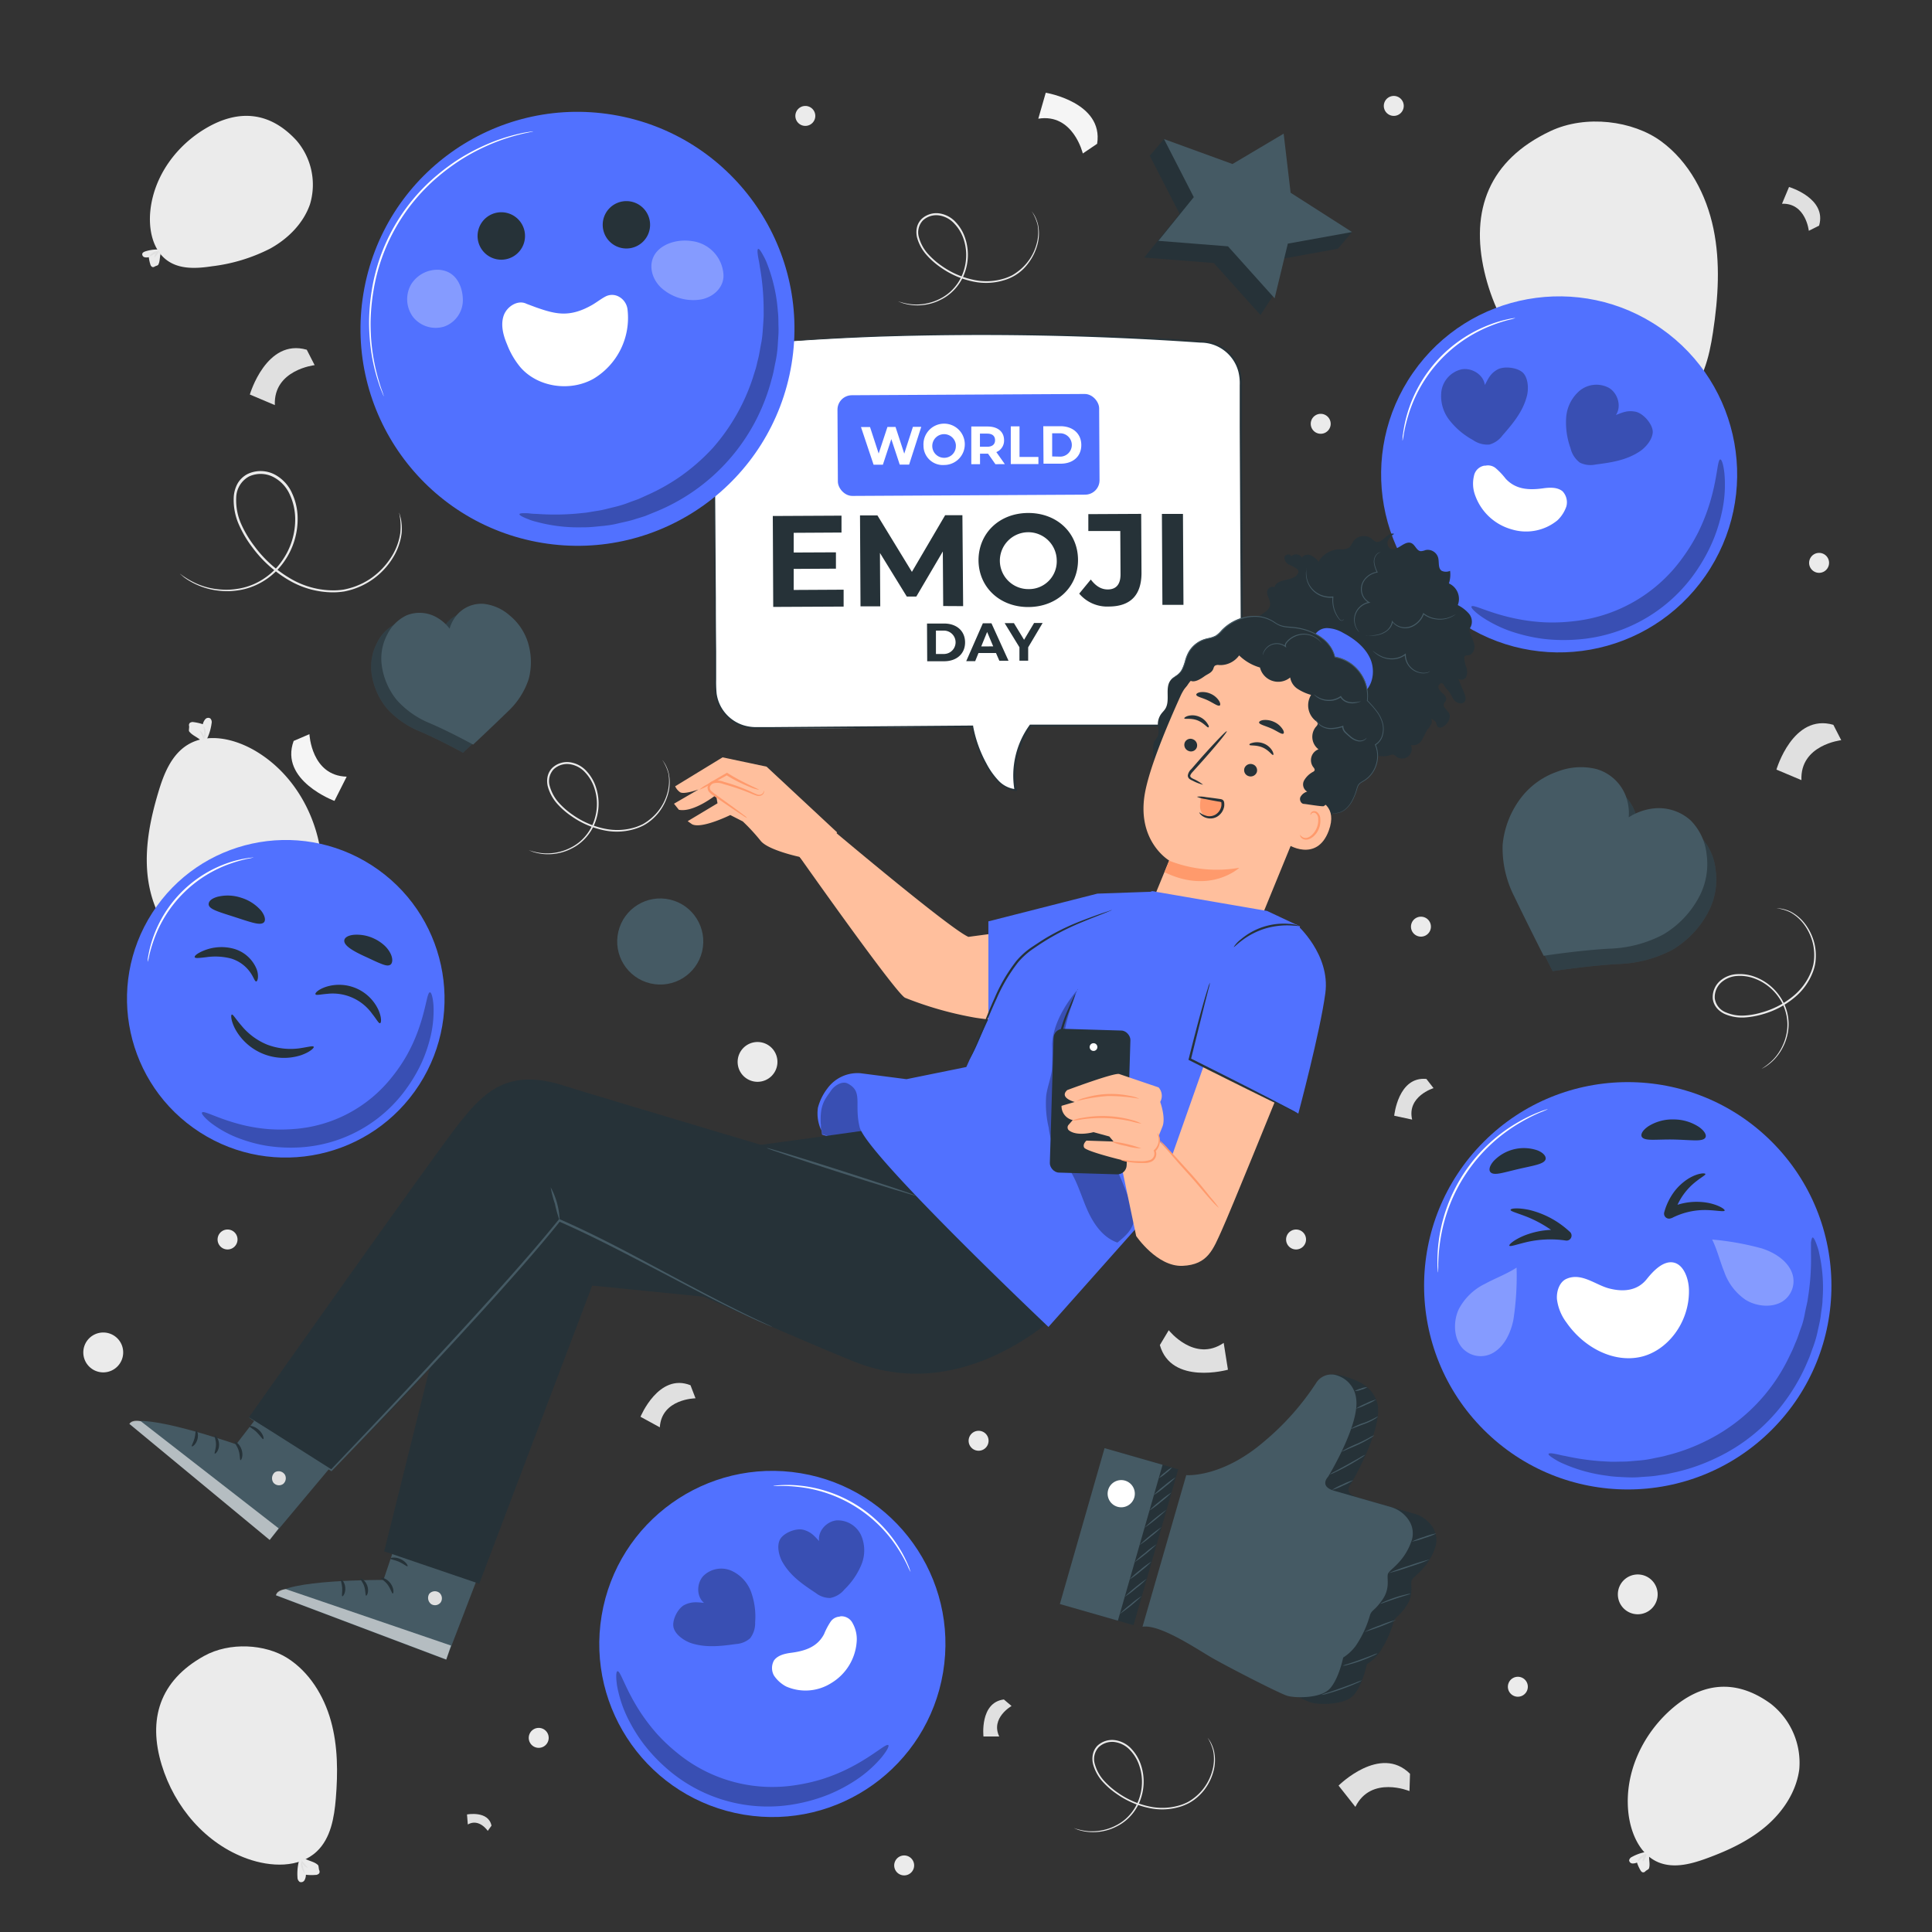 <svg xmlns="http://www.w3.org/2000/svg" viewBox="0 0 500 500"><rect x="0" y="0" width="500" height="500" fill="#333333" stroke="none"/><g id="freepik--background-complete--inject-300"><path d="M457.06,472.61c4.41-3.77,7.84-8.95,8.59-14.71a19.38,19.38,0,0,0-7.42-17c-9.23-6.7-18.12-5.35-25.94,1.66-7.34,6.59-11.82,16.33-10.91,26.15.5,5.44,2.94,11.34,8,13.33,4,1.55,8.43.33,12.43-1.14C447.29,478.89,452.64,476.39,457.06,472.61Z" style="fill:#ebebeb"></path><path d="M425.69,479.34a11.69,11.69,0,0,0-3.37,1.24,1.23,1.23,0,0,0-.7.86.89.89,0,0,0,.81.82,2.6,2.6,0,0,0,1.22-.23,10.2,10.2,0,0,0,.85,1.91c.16.28.36.58.68.62a.75.75,0,0,0,.66-.29c.16-.19.83-.48.91-.72.33-1,0-2.06.05-3.15" style="fill:#ebebeb"></path><path d="M423.89,481.66c-.13-.06.1-.72.73-1.26s1.32-.67,1.37-.53-.46.47-1,.94S424,481.74,423.89,481.66Z" style="fill:#e0e0e0"></path><path d="M425.22,481.69c-.15,0-.19-.53.07-1.07s.68-.83.79-.73-.07.5-.29,1S425.37,481.71,425.22,481.69Z" style="fill:#e0e0e0"></path><path d="M69.91,64.34c4.61-2.54,8.6-6.51,10.32-11.49a17.58,17.58,0,0,0-3.47-16.46c-7-7.64-15.11-8.07-23.34-3.27-7.73,4.5-13.49,12.33-14.49,21.22-.55,4.93.54,10.61,4.7,13.31,3.23,2.1,7.42,1.84,11.24,1.26A44.67,44.67,0,0,0,69.91,64.34Z" style="fill:#ebebeb"></path><path d="M40.81,64.57a10.29,10.29,0,0,0-3.21.49c-.33.11-.69.29-.78.62a.8.8,0,0,0,.56.88,2.27,2.27,0,0,0,1.13,0,9.78,9.78,0,0,0,.4,1.86,1,1,0,0,0,.49.67A.65.65,0,0,0,40,69c.18-.14.83-.27.94-.47.49-.86.35-1.84.62-2.79" style="fill:#ebebeb"></path><path d="M38.79,66.3c-.1-.08.22-.62.89-1S41,65,41,65.09s-.49.33-1.07.66S38.89,66.39,38.79,66.3Z" style="fill:#e0e0e0"></path><path d="M40,66.57c-.13,0-.07-.5.26-.94s.75-.61.83-.5-.16.43-.44.8S40.1,66.62,40,66.57Z" style="fill:#e0e0e0"></path><path d="M443.44,59.18c-1.83-8.81-6.3-17.32-13.56-22.63s-19.45-6.94-28.61-2.63c-16,7.53-20.78,20.59-17.1,36.44,3.46,14.88,13.34,28.24,27.34,34.33,7.77,3.39,17.59,4.48,24.09-1,5.07-4.22,6.74-11.2,7.72-17.71C444.67,77.13,445.27,68,443.44,59.18Z" style="fill:#ebebeb"></path><path d="M429.16,106.78a18,18,0,0,0-.83,5.5,1.84,1.84,0,0,0,.64,1.58,1.35,1.35,0,0,0,1.71-.47,3.82,3.82,0,0,0,.6-1.84,16,16,0,0,0,3.24.29,1.67,1.67,0,0,0,1.34-.47,1.15,1.15,0,0,0,.1-1.11c-.15-.37,0-1.49-.3-1.78-1.15-1.22-2.83-1.49-4.24-2.41" style="fill:#ebebeb"></path><path d="M431,111a4.32,4.32,0,0,1-.87-4.19,12.74,12.74,0,0,1,.36,2.11A13.64,13.64,0,0,1,431,111Z" style="fill:#e0e0e0"></path><path d="M432,109.17c-.08.11-.73-.26-1.25-1s-.67-1.47-.55-1.51.47.55.95,1.22S432.08,109.06,432,109.17Z" style="fill:#e0e0e0"></path><path d="M38.07,225.12c.45,6.73,2.9,13.52,7.75,18.22a22.51,22.51,0,0,0,21,4.89c12.66-3.95,17.57-13.17,16.46-25.33-1-11.41-7-22.36-16.79-28.33-5.42-3.31-12.61-5.13-18-1.77-4.2,2.62-6.16,7.63-7.56,12.38C39,211.65,37.62,218.38,38.07,225.12Z" style="fill:#ebebeb"></path><path d="M53.58,191.2a13.29,13.29,0,0,0,1.18-4,1.4,1.4,0,0,0-.31-1.25,1,1,0,0,0-1.32.18,2.89,2.89,0,0,0-.64,1.3,12,12,0,0,0-2.37-.54,1.23,1.23,0,0,0-1,.21.84.84,0,0,0-.18.81c.07.29-.13,1.11,0,1.35.73,1,1.94,1.4,2.9,2.23" style="fill:#ebebeb"></path><path d="M52.67,187.91a2.32,2.32,0,0,1,.54,1.58,2.36,2.36,0,0,1-.32,1.63,9.66,9.66,0,0,1,0-1.61A10,10,0,0,1,52.67,187.91Z" style="fill:#e0e0e0"></path><path d="M51.72,189.14c.07-.07.52.27.83.87s.35,1.16.25,1.18-.29-.46-.58-1S51.65,189.21,51.72,189.14Z" style="fill:#e0e0e0"></path><path d="M85.64,445.37c-1.81-6.51-5.58-12.66-11.28-16.27s-14.92-4.22-21.56-.53C41.22,435,38.28,445,41.83,456.71c3.34,11,11.4,20.47,22.19,24.33,6,2.14,13.39,2.47,18-1.92,3.58-3.41,4.48-8.72,4.89-13.65C87.46,458.74,87.45,451.87,85.64,445.37Z" style="fill:#ebebeb"></path><path d="M77.34,481.72a13.53,13.53,0,0,0-.35,4.16,1.42,1.42,0,0,0,.56,1.15,1,1,0,0,0,1.26-.44,3,3,0,0,0,.36-1.41,11.62,11.62,0,0,0,2.43.05,1.26,1.26,0,0,0,1-.41.86.86,0,0,0,0-.84c-.12-.26-.1-1.11-.31-1.31-.92-.86-2.19-1-3.29-1.6" style="fill:#ebebeb"></path><path d="M78.9,484.76c-.08.06-.6-.53-.85-1.44a2.3,2.3,0,0,1,0-1.66,13.74,13.74,0,0,1,.37,1.56A10.8,10.8,0,0,1,78.9,484.76Z" style="fill:#e0e0e0"></path><path d="M79.58,483.37c0,.08-.56-.17-1-.69s-.58-1.07-.48-1.1.37.39.77.86S79.64,483.28,79.58,483.37Z" style="fill:#e0e0e0"></path><path d="M312.55,449.76s.06.06.16.2l.42.61a9.36,9.36,0,0,1,1.07,2.66,11.08,11.08,0,0,1,0,4.52,13.85,13.85,0,0,1-2.51,5.45,13.55,13.55,0,0,1-2.49,2.47,13.22,13.22,0,0,1-1.56,1,15.07,15.07,0,0,1-1.79.77,16.06,16.06,0,0,1-8.31.5,22.3,22.3,0,0,1-8.47-3.63,20.47,20.47,0,0,1-3.71-3.22,11.18,11.18,0,0,1-2.45-4.44,5.75,5.75,0,0,1-.08-2.61A4.56,4.56,0,0,1,284,451.8a5.58,5.58,0,0,1,4.69-1.43,7.15,7.15,0,0,1,4.17,2.29,11.11,11.11,0,0,1,2.35,3.91,13.54,13.54,0,0,1,.22,8.31,12.63,12.63,0,0,1-3.89,6.11,12,12,0,0,1-2.67,1.75,12.57,12.57,0,0,1-2.67,1,13.12,13.12,0,0,1-4.51.36,12.26,12.26,0,0,1-2.8-.59l-.69-.28a.7.7,0,0,1-.23-.11,15.51,15.51,0,0,0,3.73.79,13.4,13.4,0,0,0,4.43-.44,12.66,12.66,0,0,0,2.6-1,12.14,12.14,0,0,0,2.58-1.73,12.36,12.36,0,0,0,3.73-6,13.1,13.1,0,0,0-.26-8,10.54,10.54,0,0,0-2.26-3.74,6.68,6.68,0,0,0-3.89-2.14,5.09,5.09,0,0,0-4.28,1.3,4.52,4.52,0,0,0-1,4.42,10.72,10.72,0,0,0,2.34,4.24,20.24,20.24,0,0,0,3.61,3.14,22,22,0,0,0,8.28,3.58,15.65,15.65,0,0,0,8.09-.44,12.76,12.76,0,0,0,1.74-.73,12.41,12.41,0,0,0,1.52-1,13.25,13.25,0,0,0,2.45-2.39,13.64,13.64,0,0,0,2.51-5.29,11.12,11.12,0,0,0,.11-4.42A11.39,11.39,0,0,0,312.55,449.76Z" style="fill:#ebebeb"></path><path d="M171.43,196.72s.06.06.16.19l.42.62a9.4,9.4,0,0,1,1.07,2.65,11.13,11.13,0,0,1,0,4.53,13.85,13.85,0,0,1-2.51,5.45,13.55,13.55,0,0,1-2.49,2.47,13.22,13.22,0,0,1-1.56,1,13.68,13.68,0,0,1-1.8.76,15.94,15.94,0,0,1-8.31.51,22.48,22.48,0,0,1-8.46-3.63,20.47,20.47,0,0,1-3.71-3.22,11.18,11.18,0,0,1-2.45-4.44,5.76,5.76,0,0,1-.08-2.61,4.56,4.56,0,0,1,1.23-2.28,5.58,5.58,0,0,1,4.69-1.43,7.15,7.15,0,0,1,4.17,2.29,11.11,11.11,0,0,1,2.35,3.91,13.54,13.54,0,0,1,.22,8.31,12.63,12.63,0,0,1-3.89,6.11,12,12,0,0,1-2.67,1.75,12.77,12.77,0,0,1-2.67,1,13.37,13.37,0,0,1-4.51.36,12.83,12.83,0,0,1-2.8-.59l-.69-.28c-.16-.06-.24-.1-.23-.11a15.51,15.51,0,0,0,3.73.79,13.4,13.4,0,0,0,4.43-.44,12.88,12.88,0,0,0,2.6-1,12.14,12.14,0,0,0,2.58-1.73,12.36,12.36,0,0,0,3.73-6,13.14,13.14,0,0,0-.26-8,10.59,10.59,0,0,0-2.26-3.73,6.68,6.68,0,0,0-3.89-2.14,5.08,5.08,0,0,0-4.28,1.3,4.52,4.52,0,0,0-1,4.42,10.78,10.78,0,0,0,2.34,4.24,19.9,19.9,0,0,0,3.61,3.14,22,22,0,0,0,8.28,3.58,15.66,15.66,0,0,0,8.09-.44,15.91,15.91,0,0,0,1.74-.73,12.41,12.41,0,0,0,1.52-1,13.16,13.16,0,0,0,5-7.68,11.17,11.17,0,0,0,.11-4.43A11.39,11.39,0,0,0,171.43,196.72Z" style="fill:#ebebeb"></path><path d="M267,54.66s.06.07.15.2l.42.62a9.4,9.4,0,0,1,1.07,2.65,11.13,11.13,0,0,1,0,4.53,13.85,13.85,0,0,1-2.51,5.45,11.76,11.76,0,0,1-5.84,4.27,16,16,0,0,1-8.31.51,22.32,22.32,0,0,1-8.47-3.64A20,20,0,0,1,239.81,66a11.18,11.18,0,0,1-2.45-4.44,5.76,5.76,0,0,1-.08-2.61,4.56,4.56,0,0,1,1.23-2.28,5.58,5.58,0,0,1,4.69-1.43,7.15,7.15,0,0,1,4.17,2.29,11,11,0,0,1,2.35,3.91,13.54,13.54,0,0,1,.22,8.31,12.63,12.63,0,0,1-3.89,6.11,12,12,0,0,1-2.67,1.75,12.57,12.57,0,0,1-2.67,1,13.37,13.37,0,0,1-4.51.36,12.83,12.83,0,0,1-2.8-.59l-.69-.28a.7.7,0,0,1-.23-.11,15.51,15.51,0,0,0,3.73.79,13.4,13.4,0,0,0,4.43-.44,12.66,12.66,0,0,0,2.6-1,12.14,12.14,0,0,0,2.58-1.73,12.36,12.36,0,0,0,3.73-6,13.14,13.14,0,0,0-.26-8A10.59,10.59,0,0,0,247,57.9a6.68,6.68,0,0,0-3.89-2.14,5.09,5.09,0,0,0-4.28,1.3,4.52,4.52,0,0,0-1,4.42,10.78,10.78,0,0,0,2.34,4.24,20.24,20.24,0,0,0,3.61,3.14,22.05,22.05,0,0,0,8.28,3.58,15.65,15.65,0,0,0,8.09-.44,14.41,14.41,0,0,0,1.74-.73,12.41,12.41,0,0,0,1.52-1,13.16,13.16,0,0,0,5-7.68,11,11,0,0,0,.11-4.43A12.06,12.06,0,0,0,267,54.66Z" style="fill:#ebebeb"></path><path d="M103.29,132.68a1.65,1.65,0,0,1,.12.34c.08.27.17.6.28,1a12.94,12.94,0,0,1,.25,4,15.69,15.69,0,0,1-2.06,6,18.91,18.91,0,0,1-10.23,8.37,19.24,19.24,0,0,1-2.56.68,19,19,0,0,1-2.74.23,22.63,22.63,0,0,1-11.34-3,31.43,31.43,0,0,1-9.71-8.65,29,29,0,0,1-3.53-6,15.82,15.82,0,0,1-1.28-7,8.27,8.27,0,0,1,1-3.52,6.37,6.37,0,0,1,2.67-2.5,7.89,7.89,0,0,1,6.92.17,10.09,10.09,0,0,1,4.55,4.94,15.53,15.53,0,0,1,1.4,6.28,19.16,19.16,0,0,1-3.42,11.21,17.82,17.82,0,0,1-7.94,6.44,17,17,0,0,1-4.36,1.15,18.12,18.12,0,0,1-4,.11,18.68,18.68,0,0,1-6.21-1.53,18.1,18.1,0,0,1-3.48-2l-.8-.68a2,2,0,0,1-.26-.25,22.06,22.06,0,0,0,4.65,2.72,18.62,18.62,0,0,0,6.12,1.39,17.49,17.49,0,0,0,3.92-.16,16.73,16.73,0,0,0,4.23-1.16,17.42,17.42,0,0,0,7.65-6.32,18.5,18.5,0,0,0,3.26-10.87,15.16,15.16,0,0,0-1.36-6,9.45,9.45,0,0,0-4.25-4.6,7.17,7.17,0,0,0-6.31-.17,6.38,6.38,0,0,0-3.34,5.46,15.16,15.16,0,0,0,1.23,6.72,28.42,28.42,0,0,0,3.44,5.81,31,31,0,0,0,9.47,8.5,22,22,0,0,0,11,3,17.87,17.87,0,0,0,2.65-.2,20,20,0,0,0,2.48-.64,18.9,18.9,0,0,0,4.33-2.1,19.33,19.33,0,0,0,5.73-6,15.71,15.71,0,0,0,2.13-5.88A16.41,16.41,0,0,0,103.29,132.68Z" style="fill:#ebebeb"></path><path d="M459.76,235.05H460l.74.07a9.37,9.37,0,0,1,2.74.84,11.35,11.35,0,0,1,3.48,2.89,13.87,13.87,0,0,1,2.63,5.39,13.3,13.3,0,0,1,.34,3.5,12,12,0,0,1-.19,1.86,12.92,12.92,0,0,1-.54,1.88,15.92,15.92,0,0,1-4.87,6.75,22.2,22.2,0,0,1-8.17,4.26,21.32,21.32,0,0,1-4.83.84,11.26,11.26,0,0,1-5-.92,5.87,5.87,0,0,1-2.07-1.59,4.61,4.61,0,0,1-1-2.39,5.62,5.62,0,0,1,1.86-4.55,7.21,7.21,0,0,1,4.42-1.77,11.16,11.16,0,0,1,4.51.65,13.55,13.55,0,0,1,6.57,5.09,12.61,12.61,0,0,1,2.27,6.88,12.44,12.44,0,0,1-.33,3.17,12.69,12.69,0,0,1-.94,2.69,13.27,13.27,0,0,1-2.57,3.73,12.91,12.91,0,0,1-2.23,1.79l-.65.36c-.15.08-.23.11-.23.1a15.79,15.79,0,0,0,3-2.39,13.33,13.33,0,0,0,2.46-3.71,12.49,12.49,0,0,0,.88-2.63,12,12,0,0,0,.29-3.1,12.32,12.32,0,0,0-2.26-6.66,13.13,13.13,0,0,0-6.38-4.89,10.69,10.69,0,0,0-4.33-.61,6.72,6.72,0,0,0-4.12,1.66,5.11,5.11,0,0,0-1.7,4.14,4.54,4.54,0,0,0,2.78,3.58,10.58,10.58,0,0,0,4.76.87A19.6,19.6,0,0,0,456,262a21.88,21.88,0,0,0,8-4.14,15.62,15.62,0,0,0,4.78-6.55,12.25,12.25,0,0,0,.53-1.8,12.68,12.68,0,0,0,.2-1.81,13.46,13.46,0,0,0-.3-3.4,13.63,13.63,0,0,0-2.5-5.29,11.27,11.27,0,0,0-3.36-2.9A11.83,11.83,0,0,0,459.76,235.05Z" style="fill:#ebebeb"></path><path d="M429,412.62a5.15,5.15,0,1,1-5.15-5.15A5.15,5.15,0,0,1,429,412.62Z" style="fill:#ebebeb"></path><path d="M201.2,274.82a5.15,5.15,0,1,1-5.15-5.15A5.15,5.15,0,0,1,201.2,274.82Z" style="fill:#ebebeb"></path><path d="M31.88,350a5.16,5.16,0,1,1-5.16-5.15A5.15,5.15,0,0,1,31.88,350Z" style="fill:#ebebeb"></path><path d="M370.32,239.82a2.58,2.58,0,1,1-2.57-2.58A2.57,2.57,0,0,1,370.32,239.82Z" style="fill:#ebebeb"></path><path d="M344.38,109.68a2.58,2.58,0,1,1-2.58-2.58A2.59,2.59,0,0,1,344.38,109.68Z" style="fill:#ebebeb"></path><path d="M363.29,27.41a2.58,2.58,0,1,1-2.57-2.58A2.58,2.58,0,0,1,363.29,27.41Z" style="fill:#ebebeb"></path><path d="M61.47,320.77a2.58,2.58,0,1,1-2.57-2.57A2.57,2.57,0,0,1,61.47,320.77Z" style="fill:#ebebeb"></path><path d="M142,449.76a2.58,2.58,0,1,1-2.58-2.58A2.57,2.57,0,0,1,142,449.76Z" style="fill:#ebebeb"></path><path d="M236.58,482.76a2.58,2.58,0,1,1-2.58-2.57A2.58,2.58,0,0,1,236.58,482.76Z" style="fill:#ebebeb"></path><path d="M255.84,372.87a2.58,2.58,0,1,1-2.58-2.58A2.57,2.57,0,0,1,255.84,372.87Z" style="fill:#ebebeb"></path><path d="M338,320.77a2.58,2.58,0,1,1-2.58-2.57A2.57,2.57,0,0,1,338,320.77Z" style="fill:#ebebeb"></path><path d="M395.4,436.53a2.58,2.58,0,1,1-2.58-2.58A2.57,2.57,0,0,1,395.4,436.53Z" style="fill:#ebebeb"></path><path d="M473.36,145.66a2.58,2.58,0,1,1-2.57-2.57A2.57,2.57,0,0,1,473.36,145.66Z" style="fill:#ebebeb"></path><path d="M211,30a2.58,2.58,0,1,1-2.58-2.58A2.58,2.58,0,0,1,211,30Z" style="fill:#ebebeb"></path><path d="M280.23,39.72s-2.48-10.47-11.52-9L270.64,24s15,2.45,13.3,13.21Z" style="fill:#f5f5f5"></path><path d="M80.08,190s.48,10.75,9.64,11l-3.16,6.27S72.25,202,76,191.75Z" style="fill:#f5f5f5"></path><path d="M476.51,191.56s-10.7,1.19-10.3,10.34l-6.47-2.73s4.26-14.62,14.73-11.59Z" style="fill:#e0e0e0"></path><path d="M364.77,463.53s-9.94-4.12-14,4.09l-4.35-5.51s10.77-10.76,18.49-3.06Z" style="fill:#e0e0e0"></path><path d="M302.47,344.26s6.66,8.45,14.22,3.28l1.1,6.94s-14.66,4.11-17.62-6.38Z" style="fill:#e0e0e0"></path><path d="M180,361.88s-8.78.09-9.24,7.51l-5-2.73s4.71-11.45,12.94-8.16Z" style="fill:#e0e0e0"></path><path d="M126.23,473.83s-2.22-3.33-5.16-1.66l-.21-2.59s5.54-1.06,6.34,2.9Z" style="fill:#e0e0e0"></path><path d="M261.79,441.51s-5.47,3.09-3.19,7.89l-4.08,0s-1-8.79,5.28-9.58Z" style="fill:#e0e0e0"></path><path d="M81.43,94.5s-10.7,1.19-10.3,10.34l-6.47-2.74s4.26-14.62,14.73-11.59Z" style="fill:#e0e0e0"></path><path d="M371,281.61s-6.95,2.12-5.54,8.14l-4.64-1s1-10.23,8.33-9.52Z" style="fill:#e0e0e0"></path><path d="M468.12,59.73s-.77-7.23-6.94-7L463,48.39s9.86,2.91,7.78,10Z" style="fill:#e0e0e0"></path></g><g id="freepik--speech-bubble--inject-300"><path d="M195,89.07c36.47-3.35,75.24-3.25,115.69-.62a10.33,10.33,0,0,1,10.38,10.27l.42,78.68a10.33,10.33,0,0,1-10.27,10.38c-14.89-.28-29.72-.2-44.48,0a22,22,0,0,0-3.86,16.69c-2.95-.18-5.22-2.64-6.8-5.14A32.43,32.43,0,0,1,251.68,188c-18.8.29-37.51.61-56.11.41a10.32,10.32,0,0,1-10.37-10.27l-.42-78.68A10.32,10.32,0,0,1,195,89.07Z" style="fill:#fff"></path><path d="M195,89.07l-.8.07a10.8,10.8,0,0,0-2.32.48,10.55,10.55,0,0,0-3.37,1.88,10.31,10.31,0,0,0-3,4.29,9.81,9.81,0,0,0-.62,3.09c-.05,1.12,0,2.3,0,3.54q0,3.7.07,8.06c0,5.81.08,12.46.14,19.87s.1,15.58.16,24.43q0,6.63.08,13.77c0,2.37,0,4.79,0,7.24a32.1,32.1,0,0,0,.12,3.68,10.05,10.05,0,0,0,1.15,3.48,10.17,10.17,0,0,0,5.67,4.7,11,11,0,0,0,3.8.52l4,0,16.44-.13,35.12-.27h.21l0,.2a32.44,32.44,0,0,0,3.43,9.6,19.77,19.77,0,0,0,3,4.3,7.15,7.15,0,0,0,4.54,2.37l-.26.3a22.3,22.3,0,0,1,3.9-16.89l.08-.11h41.29c1.38,0,2.82,0,4.16-.05a10,10,0,0,0,8.78-7.27,12.66,12.66,0,0,0,.38-4c0-1.37,0-2.73,0-4.09-.05-10.85-.11-21.47-.16-31.79s-.1-20.33-.15-30q0-3.63,0-7.18c0-1.18,0-2.36,0-3.53a12.39,12.39,0,0,0-.34-3.41,10.09,10.09,0,0,0-9.81-7.55h0a817.57,817.57,0,0,0-83.94-1.52c-10.11.38-18.05.89-23.45,1.29l-6.17.47c-1.4.11-2.12.15-2.12.15s.72-.09,2.12-.22,3.46-.33,6.16-.54c5.4-.44,13.33-1,23.45-1.41a803.05,803.05,0,0,1,84,1.33h0a10.56,10.56,0,0,1,6.41,2.14A10.4,10.4,0,0,1,321,96.11a12.73,12.73,0,0,1,.36,3.52c0,1.18,0,2.36,0,3.54q0,3.56,0,7.17c0,9.66.11,19.68.17,30s.12,20.93.18,31.79c0,1.36,0,2.72,0,4.08a13.52,13.52,0,0,1-.4,4.14,10.54,10.54,0,0,1-9.24,7.65c-1.44.1-2.8,0-4.21,0H266.78l.21-.11a21.76,21.76,0,0,0-3.82,16.5l.06.32-.33,0a7.61,7.61,0,0,1-4.87-2.53,19.81,19.81,0,0,1-3.11-4.41,33.16,33.16,0,0,1-3.48-9.75l.25.21-35.13.24-16.44.11-4,0a11.45,11.45,0,0,1-3.94-.54,10.45,10.45,0,0,1-7.09-8.54,33.76,33.76,0,0,1-.12-3.74c0-2.45,0-4.87,0-7.24,0-4.75,0-9.35-.06-13.77,0-8.85-.07-17-.1-24.43s0-14.06-.08-19.86q0-4.36,0-8.07c0-1.24,0-2.41,0-3.54a9.86,9.86,0,0,1,.66-3.15,10.27,10.27,0,0,1,8.86-6.64Z" style="fill:#263238"></path></g><g id="freepik--text-2--inject-300"><path d="M218.33,152.61l0,4.37-18.22.09L200,133.54l17.78-.09,0,4.37-12.37.07,0,5.1,10.93-.05,0,4.23-10.93.06,0,5.45Z" style="fill:#263238"></path><path d="M244.1,156.84,244,142.72l-6.86,11.67h-2.46l-6.95-11.29.08,13.82-5.11,0-.13-23.53,4.51,0L236,148l8.6-14.66,4.47,0,.19,23.53Z" style="fill:#263238"></path><path d="M253.24,145c0-7,5.38-12.2,12.81-12.24s12.9,5.07,12.94,12.1-5.41,12.2-12.81,12.24S253.28,152,253.24,145Zm20.24-.11a7.36,7.36,0,1,0-7.32,7.57A7.18,7.18,0,0,0,273.48,144.92Z" style="fill:#263238"></path><path d="M279.3,153.63l3-3.65c1.29,1.71,2.7,2.57,4.38,2.57,2.19,0,3.32-1.33,3.31-3.92l-.06-11.2-8.27,0,0-4.37,13.68-.07.08,15.26c0,5.81-2.88,8.69-8.43,8.72A9.48,9.48,0,0,1,279.3,153.63Z" style="fill:#263238"></path><path d="M300.7,133l5.45,0,.13,23.53-5.45,0Z" style="fill:#263238"></path><path d="M239.91,161.37l4.44,0c3.19,0,5.39,1.89,5.41,4.85s-2.17,4.89-5.36,4.91l-4.44,0Zm4.37,7.88a3,3,0,1,0,0-6.05h-2.06l0,6.06Z" style="fill:#263238"></path><path d="M257.76,169l-4.53,0-.85,2.1h-2.32l4.3-9.79h2.23L261,171h-2.37Zm-.72-1.72-1.57-3.73-1.53,3.75Z" style="fill:#263238"></path><path d="M266.09,167.53l0,3.46h-2.26l0-3.48L260,161.26h2.4l2.63,4.32,2.59-4.35h2.21Z" style="fill:#263238"></path></g><g id="freepik--text-1--inject-300"><rect x="216.78" y="102.14" width="67.72" height="26.06" rx="3.73" transform="translate(-0.61 1.34) rotate(-0.31)" style="fill:#5171FF"></rect><path d="M238.42,110.47l-3.14,9.77-2.43,0-2.18-6.6-2.18,6.62h-2.41l-3.26-9.74h2.34l2.24,6.85,2.27-6.88h2.09l2.26,6.91,2.24-6.93Z" style="fill:#fff"></path><path d="M239,115.34a5.35,5.35,0,1,1,5.37,5A5,5,0,0,1,239,115.34Zm8.39,0a3.06,3.06,0,1,0-3,3.14A3,3,0,0,0,247.37,115.3Z" style="fill:#fff"></path><path d="M257.61,120.13l-1.9-2.71h-2.08l0,2.72h-2.26l0-9.76,4.22,0c2.61,0,4.25,1.33,4.26,3.52a3.18,3.18,0,0,1-2,3.1l2.2,3.12Zm-2.16-7.91h-1.84v3.4h1.84c1.39,0,2.08-.65,2.07-1.71S256.83,112.21,255.45,112.22Z" style="fill:#fff"></path><path d="M261.59,110.34h2.26l0,7.92,4.89,0v1.84l-7.15,0Z" style="fill:#fff"></path><path d="M270,110.3l4.43,0c3.2,0,5.4,1.9,5.41,4.86S277.69,120,274.5,120l-4.44,0Zm4.36,7.88a3,3,0,1,0,0-6.05h-2.06l0,6Z" style="fill:#fff"></path></g><g id="freepik--Icons--inject-300"><path d="M442.34,235.55A18.06,18.06,0,0,0,444,225.14a14.59,14.59,0,0,0-4.11-8.81,12.24,12.24,0,0,0-9.79-3.11,15.1,15.1,0,0,0-6.27,2.27,12.88,12.88,0,0,0-.83-5.71,11.58,11.58,0,0,0-7.46-6.76,16.69,16.69,0,0,0-10.15.64,20.18,20.18,0,0,0-9,6.24,23.52,23.52,0,0,0-5.19,12.7,27.52,27.52,0,0,0,3,13.35c3.22,6.74,7.62,15.38,7.62,15.38s9.3-1.43,17.1-1.85a32,32,0,0,0,13.9-3.68A24.83,24.83,0,0,0,442.34,235.55Z" style="fill:#455a64"></path><g style="opacity:0.3"><path d="M442.34,235.55A18.06,18.06,0,0,0,444,225.14a14.59,14.59,0,0,0-4.11-8.81,12.24,12.24,0,0,0-9.79-3.11,15.1,15.1,0,0,0-6.27,2.27,12.88,12.88,0,0,0-.83-5.71,11.58,11.58,0,0,0-7.46-6.76,16.69,16.69,0,0,0-10.15.64,20.18,20.18,0,0,0-9,6.24,23.52,23.52,0,0,0-5.19,12.7,27.52,27.52,0,0,0,3,13.35c3.22,6.74,7.62,15.38,7.62,15.38s9.3-1.43,17.1-1.85a32,32,0,0,0,13.9-3.68A24.83,24.83,0,0,0,442.34,235.55Z"></path></g><path d="M440,231.58a18.08,18.08,0,0,0,1.68-10.41,14.63,14.63,0,0,0-4.1-8.81,12.31,12.31,0,0,0-9.79-3.12,15,15,0,0,0-6.28,2.28,12.74,12.74,0,0,0-.83-5.71,11.55,11.55,0,0,0-7.46-6.76,16.69,16.69,0,0,0-10.15.64,20.16,20.16,0,0,0-9,6.23,23.63,23.63,0,0,0-5.19,12.71,27.52,27.52,0,0,0,3,13.35c3.23,6.74,7.62,15.38,7.62,15.38s9.3-1.43,17.11-1.85a31.84,31.84,0,0,0,13.89-3.69A24.74,24.74,0,0,0,440,231.58Z" style="fill:#455a64"></path><path d="M96.12,173.89a13.29,13.29,0,0,1,1.46-7.52,10.62,10.62,0,0,1,5-5,8.86,8.86,0,0,1,7.45.32,10.73,10.73,0,0,1,3.71,3.11,9.22,9.22,0,0,1,2-3.68,8.36,8.36,0,0,1,6.77-2.75,12.11,12.11,0,0,1,6.76,3,14.71,14.71,0,0,1,4.57,6.5,17.14,17.14,0,0,1,.36,10,20,20,0,0,1-5.37,8.35c-3.88,3.79-9,8.58-9,8.58s-6-3.3-11.21-5.53a23.28,23.28,0,0,1-8.55-6A18.15,18.15,0,0,1,96.12,173.89Z" style="fill:#455a64"></path><g style="opacity:0.3"><path d="M96.12,173.89a13.29,13.29,0,0,1,1.46-7.52,10.62,10.62,0,0,1,5-5,8.86,8.86,0,0,1,7.45.32,10.73,10.73,0,0,1,3.71,3.11,9.22,9.22,0,0,1,2-3.68,8.36,8.36,0,0,1,6.77-2.75,12.11,12.11,0,0,1,6.76,3,14.71,14.71,0,0,1,4.57,6.5,17.14,17.14,0,0,1,.36,10,20,20,0,0,1-5.37,8.35c-3.88,3.79-9,8.58-9,8.58s-6-3.3-11.21-5.53a23.28,23.28,0,0,1-8.55-6A18.15,18.15,0,0,1,96.12,173.89Z"></path></g><path d="M98.75,171.78a13.2,13.2,0,0,1,1.45-7.52,10.68,10.68,0,0,1,5-5,8.93,8.93,0,0,1,7.45.32,10.87,10.87,0,0,1,3.71,3.12,9.35,9.35,0,0,1,2-3.68,8.36,8.36,0,0,1,6.77-2.75,12.11,12.11,0,0,1,6.76,3,14.68,14.68,0,0,1,4.57,6.49,17.14,17.14,0,0,1,.36,10,20,20,0,0,1-5.37,8.36c-3.88,3.79-9,8.58-9,8.58s-6-3.3-11.21-5.53a23.28,23.28,0,0,1-8.55-6A18.08,18.08,0,0,1,98.75,171.78Z" style="fill:#455a64"></path><polygon points="328.55 38.91 315.3 46.77 301.24 35.99 297.57 40.31 305.28 55.34 296.12 66.65 314.13 68.07 326.2 81.52 329.39 76.66 329.62 67.37 346.24 64.37 349.91 60.05 330.34 54.2 328.55 38.91" style="fill:#263238"></polygon><polygon points="332.21 34.59 318.97 42.45 301.24 35.99 308.95 51.02 299.79 62.33 317.8 63.75 329.87 77.2 333.29 63.05 349.91 60.05 334.01 49.88 332.21 34.59" style="fill:#455a64"></polygon><circle cx="170.87" cy="243.65" r="11.14" transform="translate(-105.4 354.28) rotate(-76.78)" style="fill:#455a64"></circle><path d="M301,422.1l12-38.59s9.13.8,20.2-8.74c7.33-6.32,7.82-15.1,9.78-18.24,1.19-1.91,6-.08,8.08.79s5,2.93,5.52,6.57c.91,6.75-6.88,20-6.88,20s-2.44,2.46,1.65,3.63L366,391.74a8.26,8.26,0,0,1,4.66,3.34,6.11,6.11,0,0,1,.65,5.76c-2,5.43-5.66,7.07-6,8.24s.68,3.67-1.45,6.7-2.78,2.52-3.24,4.13a27.18,27.18,0,0,1-3.66,7.8,12.29,12.29,0,0,1-3.23,3s-1.07,5.38-3.41,8-8.94,2.5-11,1.91-15.81-7.69-19.61-9.89S305.52,421.33,301,422.1Z" style="fill:#263238"></path><path d="M295.68,421,307,381.76s9.13.8,20.2-8.74a68.46,68.46,0,0,0,13.4-15.08,4.63,4.63,0,0,1,5.68-1.89,7.07,7.07,0,0,1,4.7,6c.91,6.75-7.28,20.15-7.28,20.15s-2.44,2.46,1.65,3.63L359.88,390a8.29,8.29,0,0,1,4.66,3.35,6.11,6.11,0,0,1,.65,5.76c-2,5.43-5.66,7.07-6,8.24s.68,3.67-1.45,6.7-2.78,2.52-3.24,4.13a27.18,27.18,0,0,1-3.66,7.8,12.29,12.29,0,0,1-3.23,3s-1.07,5.38-3.41,8-8.94,2.5-11,1.91-15.81-7.69-19.61-9.89S300.17,420.28,295.68,421Z" style="fill:#455a64"></path><path d="M353.37,376.47a7.69,7.69,0,0,1-1.26.91c-.8.52-1.93,1.21-3.21,1.92s-2.47,1.3-3.33,1.71a7.28,7.28,0,0,1-1.44.58,7.68,7.68,0,0,1,1.33-.78l3.28-1.79,3.25-1.83A8.72,8.72,0,0,1,353.37,376.47Z" style="fill:#455a64"></path><path d="M355.66,371.44a5.32,5.32,0,0,1-1.15.82,29.29,29.29,0,0,1-3,1.6c-1.21.55-2.31,1-3.11,1.36a6.84,6.84,0,0,1-1.33.5,31.63,31.63,0,0,1,4.31-2.15c1.2-.56,2.27-1.09,3-1.5A7.31,7.31,0,0,1,355.66,371.44Z" style="fill:#455a64"></path><path d="M356.62,366.59a3.75,3.75,0,0,1-.93.69,14.08,14.08,0,0,1-2.51,1.21c-2,.72-3.63,1.42-3.67,1.34a14.76,14.76,0,0,1,3.56-1.63C355.09,367.46,356.56,366.5,356.62,366.59Z" style="fill:#455a64"></path><path d="M356.15,362.18a13.21,13.21,0,0,1-2.55,1.33,13.42,13.42,0,0,1-2.68,1.05,13.79,13.79,0,0,1,2.55-1.33A12.93,12.93,0,0,1,356.15,362.18Z" style="fill:#455a64"></path><path d="M353.85,359a4.85,4.85,0,0,1-1.57.66,4.36,4.36,0,0,1-1.66.35,4.71,4.71,0,0,1,1.57-.65A4.35,4.35,0,0,1,353.85,359Z" style="fill:#455a64"></path><path d="M350.25,383.07a15.38,15.38,0,0,1-2.7,1.41,14.48,14.48,0,0,1-2.84,1.12,15.38,15.38,0,0,1,2.7-1.41A14.48,14.48,0,0,1,350.25,383.07Z" style="fill:#455a64"></path><path d="M370.06,403.57a54.65,54.65,0,0,1-5.3,1.93,52.63,52.63,0,0,1-5.39,1.63,47.34,47.34,0,0,1,5.29-1.93A51.53,51.53,0,0,1,370.06,403.57Z" style="fill:#455a64"></path><path d="M371.74,396.84a17.67,17.67,0,0,1-3.14,1.22,18.31,18.31,0,0,1-3.24.92,18.63,18.63,0,0,1,3.14-1.22A18.31,18.31,0,0,1,371.74,396.84Z" style="fill:#455a64"></path><path d="M365.09,412.46c0,.09-1.78.56-3.95,1.28s-3.9,1.41-3.93,1.33a4.24,4.24,0,0,1,1.08-.57c.69-.31,1.66-.69,2.75-1.06s2.11-.63,2.84-.79A4.7,4.7,0,0,1,365.09,412.46Z" style="fill:#455a64"></path><path d="M361.32,419.22a60.79,60.79,0,0,1-8.23,3.14,31.72,31.72,0,0,1,4.06-1.72A30.32,30.32,0,0,1,361.32,419.22Z" style="fill:#455a64"></path><path d="M356.52,427.89a5.8,5.8,0,0,1-1.24.66c-.79.37-1.9.84-3.15,1.29s-2.41.79-3.25,1a5.4,5.4,0,0,1-1.39.27,7.65,7.65,0,0,1,1.33-.48c.82-.27,2-.65,3.2-1.09s2.36-.88,3.17-1.19A5.7,5.7,0,0,1,356.52,427.89Z" style="fill:#455a64"></path><path d="M352.49,434.88a6.75,6.75,0,0,1-1.46.75c-.93.42-2.23.95-3.68,1.47s-2.8.94-3.78,1.2a6.33,6.33,0,0,1-1.61.34,11.22,11.22,0,0,1,1.54-.55c1-.32,2.29-.77,3.74-1.29s2.76-1,3.7-1.37A10.79,10.79,0,0,1,352.49,434.88Z" style="fill:#455a64"></path><rect x="270.65" y="390.43" width="41.97" height="15.62" transform="translate(-171.56 568.83) rotate(-74)" style="fill:#263238"></rect><rect x="266.59" y="389.27" width="41.97" height="15.62" transform="translate(-173.38 564.09) rotate(-74)" style="fill:#455a64"></rect><path d="M293.56,387.53a3.52,3.52,0,1,1-2.42-4.35A3.53,3.53,0,0,1,293.56,387.53Z" style="fill:#fff"></path><path d="M303.16,386.28a21.82,21.82,0,0,1-2.76,2.46,22.36,22.36,0,0,1-2.95,2.2,21.72,21.72,0,0,1,2.75-2.45A22,22,0,0,1,303.16,386.28Z" style="fill:#455a64"></path><path d="M301.88,390.75a44.45,44.45,0,0,1-5.71,4.66,40.72,40.72,0,0,1,5.71-4.66Z" style="fill:#455a64"></path><path d="M300.6,395.21a22.25,22.25,0,0,1-2.76,2.45,21.25,21.25,0,0,1-2.95,2.21,42.69,42.69,0,0,1,5.71-4.66Z" style="fill:#455a64"></path><path d="M299.32,399.67a44.45,44.45,0,0,1-5.71,4.66,21.68,21.68,0,0,1,2.75-2.45A21,21,0,0,1,299.32,399.67Z" style="fill:#455a64"></path><path d="M298,404.14a23.24,23.24,0,0,1-2.76,2.45,21.63,21.63,0,0,1-2.95,2.2,22.62,22.62,0,0,1,2.75-2.45A21.34,21.34,0,0,1,298,404.14Z" style="fill:#455a64"></path><path d="M296.76,408.6a22.25,22.25,0,0,1-2.76,2.45,21.25,21.25,0,0,1-2.95,2.21,42.69,42.69,0,0,1,5.71-4.66Z" style="fill:#455a64"></path><path d="M295.48,413.06a44.45,44.45,0,0,1-5.71,4.66,21.68,21.68,0,0,1,2.75-2.45A21,21,0,0,1,295.48,413.06Z" style="fill:#455a64"></path><path d="M304.24,382.34a22.62,22.62,0,0,1-2.75,2.45,21.34,21.34,0,0,1-3,2.2,23.24,23.24,0,0,1,2.76-2.45A22.36,22.36,0,0,1,304.24,382.34Z" style="fill:#455a64"></path><path d="M303.32,379.76a7.48,7.48,0,0,1-1.58,1.51,7.75,7.75,0,0,1-1.79,1.25,7.22,7.22,0,0,1,1.59-1.5A8.24,8.24,0,0,1,303.32,379.76Z" style="fill:#455a64"></path></g><g id="freepik--Emojis--inject-300"><circle cx="403.53" cy="122.8" r="46.07" transform="translate(72.23 383.87) rotate(-55.17)" style="fill:#5171FF"></circle><path d="M396.08,94.89c-1.91-2.08-5.35-2.62-8-2-2.95.65-4.66,3.07-6,5.58l4.57.6c-.84-5-6.71-7.13-10.95-5.15-4.66,2.16-6.26,8-4.63,12.58,1.7,4.8,6.09,8.66,10.75,10.56a7.07,7.07,0,0,0,7.75-1.46,35.82,35.82,0,0,0,4.65-5.55c3.08-4.26,5.42-10.47,1.82-15.12a2.5,2.5,0,0,0-3.53,0,2.55,2.55,0,0,0,0,3.53,5.67,5.67,0,0,1,.28,3.1,13.65,13.65,0,0,1-1.82,4.37,31.65,31.65,0,0,1-3,4c-.77.9-1.84,2.6-3.11,2.74-1.43.17-3.23-1.33-4.33-2.09a14.07,14.07,0,0,1-3.45-3.26c-1.66-2.32-2.46-5.75-.44-8a4.09,4.09,0,0,1,1.42-1.06,4,4,0,0,1,.59-.17c.05,0,.46,0,.21,0a1.65,1.65,0,0,1,.76,0,2.59,2.59,0,0,1,2.22,2.25c.36,2.12,3.63,2.42,4.57.6.24-.46.47-.92.72-1.37.12-.2.23-.39.36-.59,0,0,.36-.46.17-.24a3.75,3.75,0,0,1,.67-.63,3.42,3.42,0,0,1,.61-.37c-.34.15,0,0,.19,0a5.76,5.76,0,0,1,1.81,0l.68.17c.06,0,.56.23.27.09a2.3,2.3,0,0,1,.43.25c-.34-.23.14.14.2.2C394.73,100.79,398.26,97.25,396.08,94.89Z" style="fill:#5171FF"></path><path d="M384.4,120.48a3.32,3.32,0,0,0-2.95,2.73,8.65,8.65,0,0,0,.39,5.17,14,14,0,0,0,9.32,8.6,12.8,12.8,0,0,0,11.89-2.31,8.9,8.9,0,0,0,2.33-3.63,4.14,4.14,0,0,0-1-3.9c-1.36-1.11-3.38-1-5.12-.75-3.73.51-7.06.25-9.61-2.52a18.36,18.36,0,0,0-2.53-2.68,3.12,3.12,0,0,0-3.45-.4" style="fill:#fff"></path><g style="opacity:0.3"><path d="M394.31,96.65c-1.31-1.55-5.05-2-6.8-1s-2.29,2.18-3.23,4c-.35-2.67-3.31-4.53-6-4.07a6.82,6.82,0,0,0-5.22,5.49,10.08,10.08,0,0,0,2,7.6,19.43,19.43,0,0,0,6.1,5.18,6.49,6.49,0,0,0,4.29,1.2,6.27,6.27,0,0,0,3.36-2.32c2.74-3.14,5.27-6.14,6.33-10.16C395.62,100.77,395.54,98.11,394.31,96.65Z"></path></g><path d="M430.23,111.77c-.06-2.78-2-5.31-4.27-6.76-2.66-1.69-5.68-1.08-8.42,0l2.82,3.67c2.59-4.16.12-9.62-4.31-11.17-4.8-1.67-9.94,1.34-11.95,5.73-2.22,4.84-1.49,10.84.79,15.55a6.93,6.93,0,0,0,5.94,4,28.14,28.14,0,0,0,7.29-.88c5.22-1.07,11.68-4.07,12.11-10.14a2.53,2.53,0,0,0-2.5-2.5,2.55,2.55,0,0,0-2.5,2.5c-.07,1.06-1.22,2.22-2.09,2.85a14.11,14.11,0,0,1-4.53,2,39.91,39.91,0,0,1-5.19,1c-1.07.14-2.69.53-3.53-.29s-1.3-2.82-1.62-4.09a14.52,14.52,0,0,1-.45-5.25c.33-2.64,2-5.47,4.78-5.92a3.9,3.9,0,0,1,2,.16,2.55,2.55,0,0,1,1.31,1,2.48,2.48,0,0,1,.16,2.86c-1.08,1.73.74,4.48,2.82,3.67a12.67,12.67,0,0,1,2.63-.87,4.11,4.11,0,0,1,1.05,0,2.62,2.62,0,0,1,.4.11c.37.11-.4-.26.24.12a5,5,0,0,1,1.51,1.37c.05.07.38.65.4.69a1.12,1.12,0,0,1,.13.53C425.31,115,430.31,115,430.23,111.77Z" style="fill:#5171FF"></path><g style="opacity:0.3"><path d="M427.73,111.77c0-2-2.46-4.83-4.46-5.22s-3.17.11-5.07.85c1.5-2.23.52-5.59-1.77-7a6.85,6.85,0,0,0-7.55.66,10.07,10.07,0,0,0-3.56,7,19.55,19.55,0,0,0,1.13,7.93,6.51,6.51,0,0,0,2.42,3.74,6.23,6.23,0,0,0,4.05.49c4.14-.53,8-1.1,11.48-3.42C426,115.73,427.69,113.68,427.73,111.77Z"></path></g><g style="opacity:0.3"><path d="M445.22,118.9c.34,0,.8,1.24,1.06,3.64a32.74,32.74,0,0,1-.7,10.2,42.6,42.6,0,0,1-2.11,6.81,44,44,0,0,1-3.83,7.27A40.85,40.85,0,0,1,408,165.52a45.5,45.5,0,0,1-8.22-.14,42.48,42.48,0,0,1-7-1.44,33,33,0,0,1-9.28-4.29c-2-1.39-2.86-2.4-2.68-2.68.44-.73,4.92,2,12.82,3.39a48.71,48.71,0,0,0,6.46.71,47.12,47.12,0,0,0,7.4-.33,39.82,39.82,0,0,0,28.13-16.64,47.55,47.55,0,0,0,3.86-6.33,49.7,49.7,0,0,0,2.49-6C444.57,124.16,444.37,118.93,445.22,118.9Z"></path></g><path d="M392.16,82.31a12.72,12.72,0,0,1-1.75.49,39,39,0,0,0-4.68,1.55,36.19,36.19,0,0,0-21.26,23.14,39.59,39.59,0,0,0-1.16,4.79,16.67,16.67,0,0,1-.33,1.79,1.4,1.4,0,0,1,0-.47c0-.31,0-.77.13-1.35a33.11,33.11,0,0,1,1-4.87A35.26,35.26,0,0,1,385.59,84a31.55,31.55,0,0,1,4.77-1.41c.57-.14,1-.19,1.33-.24A2.09,2.09,0,0,1,392.16,82.31Z" style="fill:#fff"></path><circle cx="421.26" cy="332.76" r="52.71" transform="translate(-111.91 395.34) rotate(-45)" style="fill:#5171FF"></circle><path d="M390.62,322.38c-.16-.28,1.15-1.49,3.82-2.6a21.29,21.29,0,0,1,11.15-1.26l-1.08,2.24-.34-.29a31.05,31.05,0,0,0-9-5.56c-2.55-1-4.27-1.41-4.24-1.8s1.87-.6,4.78,0a23.35,23.35,0,0,1,10.2,5.36l.37.33a1.29,1.29,0,0,1,.11,1.83,1.27,1.27,0,0,1-1.16.42h0a27.26,27.26,0,0,0-10.21.42C392.39,322.1,390.8,322.71,390.62,322.38Z" style="fill:#263238"></path><path d="M400,300c-.18.71-1.12,1.12-2.38,1.47s-2.84.65-4.56,1.05-3.28.83-4.57,1.09-2.31.29-2.78-.28-.21-1.63.84-2.85A10.81,10.81,0,0,1,398,297.75C399.47,298.38,400.17,299.27,400,300Z" style="fill:#263238"></path><path d="M441.37,294.37c-.33.65-1.44.78-2.91.75s-3.33-.17-5.36-.21-3.86.06-5.33.06-2.56-.15-2.89-.8.25-1.7,1.73-2.7a11.7,11.7,0,0,1,6.58-1.76,11.92,11.92,0,0,1,6.49,1.94C441.13,292.67,441.7,293.74,441.37,294.37Z" style="fill:#263238"></path><path d="M446.34,313.29c-.14.36-1.76,0-4.31-.12a18.7,18.7,0,0,0-9.4,2.08l-.1,0,0,0a1.3,1.3,0,0,1-1.83-1.5,16.07,16.07,0,0,1,2.7-5.5A14,14,0,0,1,437,305c2.46-1.48,4.3-1.47,4.36-1.16s-1.42,1-3.28,2.64a16.49,16.49,0,0,0-2.81,3.27,17.08,17.08,0,0,0-2.14,4.79L431.3,313l.12-.06a16.37,16.37,0,0,1,10.84-1.6C445,311.93,446.46,313,446.34,313.29Z" style="fill:#263238"></path><g style="opacity:0.3"><path d="M392.49,328.06c-2.6,1.68-5.49,2.73-8.19,4.2a15.07,15.07,0,0,0-6.75,6.52c-1.44,3-1.41,7.24.71,9.87a6.43,6.43,0,0,0,8.47,1.27c2.63-1.67,4.24-4.93,4.93-8.34a74.1,74.1,0,0,0,.83-13.52" style="fill:#fff"></path></g><g style="opacity:0.3"><path d="M443.1,320.78c1.33,2.7,2,5.6,3.13,8.37a14.6,14.6,0,0,0,5.51,7.23c2.76,1.72,6.82,2.17,9.59.42a6.24,6.24,0,0,0,2.18-8c-1.32-2.72-4.27-4.64-7.48-5.69a72.18,72.18,0,0,0-12.93-2.32" style="fill:#fff"></path></g><path d="M437.1,334.06c0-3.09-1.34-6.79-4-7.32s-5.24,2.18-6.93,4.3c-2.4,3-6,3.4-9.84,2.38-3.46-.93-7.05-4.12-10.87-2.48-1.77.72-2.69,3.09-2.52,5.3a12.56,12.56,0,0,0,2.44,6c4.57,6.59,12.22,10.46,19.16,8.94S437.18,342.33,437.1,334.06Z" style="fill:#fff"></path><g style="opacity:0.3"><path d="M469.11,320.26c.17,0,.41.3.71,1,.15.34.31.77.49,1.29a12.55,12.55,0,0,1,.5,1.81,40.2,40.2,0,0,1,.86,12c0,1.28-.28,2.6-.44,4s-.53,2.8-.84,4.27-.77,3-1.35,4.48c-.27.76-.53,1.54-.84,2.31l-1,2.31a49.83,49.83,0,0,1-5.46,9.19A46.67,46.67,0,0,1,444,377.39a49.67,49.67,0,0,1-10.09,3.55l-2.46.54c-.82.15-1.63.24-2.42.37-1.59.27-3.16.3-4.66.43s-3,.07-4.36,0-2.73-.13-4-.35a40.4,40.4,0,0,1-11.56-3.19,12.44,12.44,0,0,1-1.68-.85c-.47-.28-.86-.52-1.17-.74-.62-.42-.9-.73-.83-.89s.5-.19,1.23-.08c.36.06.8.14,1.32.26s1.09.26,1.77.37a62.12,62.12,0,0,0,11.23,1.45c1.18.09,2.43,0,3.72,0s2.63-.17,4-.27,2.8-.32,4.24-.65c.73-.15,1.46-.28,2.2-.45l2.23-.59a49.72,49.72,0,0,0,9-3.49,46.49,46.49,0,0,0,21.1-21.21l1-2.07c.32-.68.58-1.38.87-2.06.61-1.35,1-2.73,1.48-4s.77-2.62,1-3.88.59-2.47.73-3.64a62.82,62.82,0,0,0,.79-11.3c0-.68,0-1.28,0-1.81s0-1,0-1.34C468.83,320.71,468.93,320.3,469.11,320.26Z"></path></g><path d="M400.58,287.05a20.81,20.81,0,0,1-2,.86,45.2,45.2,0,0,0-5.2,2.65,42.63,42.63,0,0,0-20.69,30.85,45.89,45.89,0,0,0-.48,5.81,18.83,18.83,0,0,1-.05,2.14,3.06,3.06,0,0,1-.07-.55c0-.36-.08-.9-.08-1.59a39.83,39.83,0,0,1,.31-5.86,41.71,41.71,0,0,1,20.88-31.12,38.88,38.88,0,0,1,5.3-2.52c.64-.26,1.16-.41,1.51-.52A1.82,1.82,0,0,1,400.58,287.05Z" style="fill:#fff"></path><circle cx="73.96" cy="258.47" r="41.09" transform="translate(-183.41 180.77) rotate(-57.23)" style="fill:#5171FF"></circle><g style="opacity:0.3"><path d="M111.28,256.81c.34,0,.73,1.15.9,3.31a28.84,28.84,0,0,1-1,9.1,36.62,36.62,0,0,1-2.15,6,39.9,39.9,0,0,1-3.74,6.36A36.52,36.52,0,0,1,76.12,297a40.21,40.21,0,0,1-7.36-.51,37.45,37.45,0,0,1-6.18-1.63,28.72,28.72,0,0,1-8.08-4.32c-1.68-1.36-2.41-2.33-2.22-2.61.47-.69,4.39,1.83,11.33,3.4a44.48,44.48,0,0,0,5.7.87,42.31,42.31,0,0,0,6.57,0,35.56,35.56,0,0,0,25.59-13.5,41.53,41.53,0,0,0,3.71-5.42,42.76,42.76,0,0,0,2.5-5.2C110.32,261.46,110.45,256.81,111.28,256.81Z"></path></g><path d="M65.61,221.9a12.6,12.6,0,0,1-1.58.36,35.56,35.56,0,0,0-4.23,1.19,32.38,32.38,0,0,0-19.94,19.67,36,36,0,0,0-1.25,4.22,9.46,9.46,0,0,1-.39,1.57,1.66,1.66,0,0,1,0-.42c0-.27.07-.68.17-1.19a28.86,28.86,0,0,1,1.1-4.3,31.41,31.41,0,0,1,20.17-19.9,29.19,29.19,0,0,1,4.31-1c.52-.09.93-.12,1.2-.15A1.35,1.35,0,0,1,65.61,221.9Z" style="fill:#fff"></path><path d="M66.3,254c-.39,0-.63-1.09-1.57-2.4a9.41,9.41,0,0,0-4.92-3.53,16.18,16.18,0,0,0-6.42-.35c-1.73.19-2.88.36-3,0s.78-1.1,2.58-1.8a12.1,12.1,0,0,1,7.61-.36,9,9,0,0,1,5.81,5.19,5.08,5.08,0,0,1,.35,2.38C66.65,253.72,66.48,254,66.3,254Z" style="fill:#263238"></path><path d="M98.36,264.8c-.37.1-.89-1-2-2.37a12.56,12.56,0,0,0-11.63-5.23c-1.76.14-2.9.46-3.08.12s.73-1.25,2.69-1.92A11.21,11.21,0,0,1,98,261.51C98.81,263.43,98.68,264.74,98.36,264.8Z" style="fill:#263238"></path><path d="M81.19,270.91c.16.28-1,1.39-3.33,2.19a14.39,14.39,0,0,1-16.92-6.66c-1.18-2.2-1.25-3.78-.94-3.87s1,1.15,2.47,2.84a16.92,16.92,0,0,0,6.7,4.95,17.1,17.1,0,0,0,8.28.95C79.64,271,81,270.57,81.19,270.91Z" style="fill:#263238"></path><path d="M100.93,249.73c-.65.33-1.53,0-2.55-.41s-2.23-1-3.72-1.69c-3-1.36-5.79-2.87-5.55-4.32.12-.7,1-1.23,2.42-1.38a10.36,10.36,0,0,1,5.33,1,10.51,10.51,0,0,1,2.63,1.76,7.26,7.26,0,0,1,1.62,2.17C101.78,248.3,101.55,249.42,100.93,249.73Z" style="fill:#263238"></path><path d="M68.32,238.68c-.49.54-1.53.45-2.83.12s-2.91-.88-4.67-1.45-3.39-1.06-4.64-1.55S54,234.77,54,234s.74-1.48,2.31-1.92a11,11,0,0,1,6.15.27,11.09,11.09,0,0,1,5.16,3.38C68.58,237,68.8,238.16,68.32,238.68Z" style="fill:#263238"></path><circle cx="199.89" cy="425.44" r="44.79" transform="translate(-252.6 552.78) rotate(-80.55)" style="fill:#5171FF"></circle><path d="M204,399.82s.32-.51.16-.31.25-.23.29-.27c-.24.21.12-.09.22-.15s.39-.23.59-.34a3.84,3.84,0,0,1,.81-.29c.22-.06.44-.12.66-.16-.34.06.09,0,.22,0s.64.06.15,0l.52.14a3.52,3.52,0,0,1,.91.46,4,4,0,0,1,.7.63c.35.35.69.72,1,1.09,1.38,1.51,4.48.41,4.27-1.77a2.26,2.26,0,0,1,1-2.34,2.68,2.68,0,0,1,2.78-.29c2.81,1.16,3.31,4.53,2.54,7.2a12.55,12.55,0,0,1-2.13,4,12.22,12.22,0,0,1-3.37,3.39c-1.24.68-2.48-.41-3.53-1.11A37.13,37.13,0,0,1,208,406.9a14.65,14.65,0,0,1-3.25-3.81,4.46,4.46,0,0,1-.51-3.87,2.53,2.53,0,0,0-1.75-3.08,2.57,2.57,0,0,0-3.07,1.75c-1.8,4.37,1.49,9.26,4.56,12.11a42.85,42.85,0,0,0,5.61,4.22c2.17,1.44,4.67,2.43,7.25,1.4,2.28-.91,4-2.9,5.53-4.8a17.42,17.42,0,0,0,3.44-6.62c1.15-4.8-.49-10.32-5.26-12.45a7.81,7.81,0,0,0-7.66.49,7.34,7.34,0,0,0-3.37,6.58l4.26-1.76c-1.88-2.05-4.13-3.9-7.09-3.75-2.64.14-5.76,1.54-7,4a2.55,2.55,0,0,0,.9,3.42A2.52,2.52,0,0,0,204,399.82Z" style="fill:#5171FF"></path><path d="M217.22,418.33a3.26,3.26,0,0,1,3.47,1.81,8.41,8.41,0,0,1,1,4.94,13.58,13.58,0,0,1-6.52,10.47,12.45,12.45,0,0,1-11.74.9,8.69,8.69,0,0,1-3.12-2.81,4,4,0,0,1,0-3.92c1-1.39,2.91-1.79,4.6-2,3.63-.49,6.69-1.59,8.37-4.84a18.06,18.06,0,0,1,1.67-3.17,3,3,0,0,1,3.13-1.26" style="fill:#fff"></path><g style="opacity:0.3"><path d="M201.79,398.56c.83-1.81,4.22-3.17,6.13-2.65s2.71,1.45,4.06,2.91c-.36-2.59,1.94-5.09,4.54-5.35a6.66,6.66,0,0,1,6.31,3.81,9.76,9.76,0,0,1,.11,7.63,19,19,0,0,1-4.38,6.42,6.26,6.26,0,0,1-3.72,2.23,6,6,0,0,1-3.74-1.31c-3.38-2.23-6.52-4.39-8.55-7.9C201.62,402.75,201,400.24,201.79,398.56Z"></path></g><path d="M176.76,420.67c0-.23,0-.25,0,0,0,0,0-.64,0-.42s.06-.28.08-.32c.06-.23.12-.45.2-.67-.08.21.08-.17.09-.19.11-.21.23-.42.36-.62a2.3,2.3,0,0,1,.53-.67c.1-.1.29-.25.06-.09a2.3,2.3,0,0,1,.4-.23,4.71,4.71,0,0,1,.9-.3,12.3,12.3,0,0,1,2.8.13c2.17.23,3.27-2.87,1.77-4.27a2.29,2.29,0,0,1-.72-2.2c0-.22.21-.71.22-.73-.11.23.38-.62.18-.34a3.12,3.12,0,0,1,1.3-1c2.33-1,4.84.29,6.27,2.49,1.71,2.66,2.09,6.42,1.63,9.51a2.08,2.08,0,0,1-1.83,2,28.79,28.79,0,0,1-5.15.65,16.8,16.8,0,0,1-6-.55,5.9,5.9,0,0,1-1.93-1,4,4,0,0,1-1.11-1.25,2.5,2.5,0,1,0-4.82,1.33c1.75,5,7.63,6.51,12.4,6.49a38,38,0,0,0,7.66-.82,6.93,6.93,0,0,0,5.4-4.7,17.91,17.91,0,0,0,.37-7.29,16,16,0,0,0-2.36-7.11c-2.62-3.92-7.46-6.38-12.11-4.56a7.77,7.77,0,0,0-4.91,5.47,7.42,7.42,0,0,0,2,7.07l1.77-4.27c-2.83-.29-5.81-.09-7.87,2.14-1.82,2-3,4.9-2.35,7.58C172.73,425.12,177.55,423.8,176.76,420.67Z" style="fill:#5171FF"></path><g style="opacity:0.3"><path d="M174.35,421.33c-.57-1.89,1.07-5.16,2.84-6s3-.71,5-.51c-2-1.7-1.92-5.1-.14-7a6.62,6.62,0,0,1,7.24-1.32,9.71,9.71,0,0,1,5.14,5.63,18.82,18.82,0,0,1,1,7.72,6.34,6.34,0,0,1-1.3,4.13,6.1,6.1,0,0,1-3.68,1.5c-4,.56-7.79,1-11.63-.25C177,424.59,174.89,423.11,174.35,421.33Z"></path></g><g style="opacity:0.3"><path d="M159.79,432.52c.82-.2,2,4.75,6.35,11.21a50.86,50.86,0,0,0,3.89,5,46.18,46.18,0,0,0,5.24,4.93,38.77,38.77,0,0,0,30.6,8.34,47.29,47.29,0,0,0,7-1.59,48.53,48.53,0,0,0,5.87-2.32c7-3.36,10.55-7,11.16-6.44.25.23-.32,1.41-1.81,3.23a31.77,31.77,0,0,1-7.58,6.44,40.9,40.9,0,0,1-6.18,3.15,43.51,43.51,0,0,1-7.68,2.26,39.73,39.73,0,0,1-34.5-9.4,43.51,43.51,0,0,1-5.47-5.85,40.39,40.39,0,0,1-3.72-5.85,31.84,31.84,0,0,1-3.27-9.4C159.35,433.89,159.46,432.58,159.79,432.52Z"></path></g><path d="M200.11,384.56a1.5,1.5,0,0,1,.46-.09c.29,0,.73-.09,1.3-.11a30.29,30.29,0,0,1,4.84.09,34.28,34.28,0,0,1,26.15,16.38,31.54,31.54,0,0,1,2.2,4.31c.23.52.36.95.46,1.23a2,2,0,0,1,.13.44,13.73,13.73,0,0,1-.78-1.59,37.62,37.62,0,0,0-2.32-4.19,35.18,35.18,0,0,0-25.88-16.21,37.2,37.2,0,0,0-4.79-.26A16.2,16.2,0,0,1,200.11,384.56Z" style="fill:#fff"></path><circle cx="149.46" cy="85.1" r="56.15" transform="translate(41.13 218.69) rotate(-80.62)" style="fill:#5171FF"></circle><path d="M135.65,62.72a6.14,6.14,0,1,1-4.25-7.56A6.14,6.14,0,0,1,135.65,62.72Z" style="fill:#263238"></path><path d="M168.24,58.34a6.13,6.13,0,1,1-6-6.29A6.13,6.13,0,0,1,168.24,58.34Z" style="fill:#263238"></path><path d="M138.76,79.56c5,1.75,8.59,2.67,14.36-.57,1.1-.61,2.43-1.65,3.54-2.23a3.65,3.65,0,0,1,3.47,0,4.34,4.34,0,0,1,2.28,3.39A18.37,18.37,0,0,1,153.64,98c-6,3.41-14.32,2.29-18.89-2.87a21,21,0,0,1-3.52-6c-1-2.35-1.69-5-.9-7.39s3.67-4.26,5.94-3.11Z" style="fill:#fff"></path><g style="opacity:0.3"><path d="M114,69.85a8,8,0,0,0-7.61,3.76,7.71,7.71,0,0,0,.52,8.44,7.48,7.48,0,0,0,8,2.48,7.27,7.27,0,0,0,4.88-6.83c0-3-1.34-7.31-5.83-7.85" style="fill:#fff"></path></g><g style="opacity:0.3"><path d="M179.09,62.4c-3.85-.59-7.74.72-9.49,3.23s-1.21,6.11,1.34,8.68a12.39,12.39,0,0,0,10.55,3.18c3.58-.73,6-3.52,5.73-6.59a9.33,9.33,0,0,0-8.13-8.5" style="fill:#fff"></path></g><g style="opacity:0.3"><path d="M196.21,64.42c.17-.07.46.24.87.91.21.34.44.76.7,1.26a13.52,13.52,0,0,1,.8,1.8,42.17,42.17,0,0,1,2.73,12.22c.17,1.33.12,2.73.17,4.18s-.11,3-.2,4.55-.32,3.19-.69,4.83c-.17.82-.31,1.67-.51,2.51s-.45,1.68-.68,2.54a51.58,51.58,0,0,1-4.19,10.34,50.71,50.71,0,0,1-25.82,23l-2.46,1c-.82.28-1.64.51-2.44.76-1.59.54-3.21.82-4.73,1.19s-3,.54-4.5.68-2.84.3-4.18.27A41.85,41.85,0,0,1,138.64,135a12.09,12.09,0,0,1-1.87-.61c-.53-.2-1-.39-1.33-.56-.7-.33-1.05-.59-1-.77s.48-.25,1.25-.25c.38,0,.85,0,1.4.07s1.18.11,1.89.12a64.27,64.27,0,0,0,11.85-.24c1.24-.09,2.51-.38,3.85-.57s2.7-.59,4.11-.92,2.85-.76,4.29-1.34c.73-.27,1.47-.51,2.21-.8l2.21-1a51.75,51.75,0,0,0,8.82-5,52.43,52.43,0,0,0,8.13-7.17,51.73,51.73,0,0,0,10.37-18.14c.24-.78.48-1.54.72-2.3s.38-1.53.57-2.28c.41-1.49.59-3,.88-4.41s.38-2.83.47-4.18.21-2.65.17-3.9a64.5,64.5,0,0,0-1-11.8c-.09-.71-.21-1.33-.32-1.87s-.17-1-.22-1.38C196,64.92,196.05,64.48,196.21,64.42Z"></path></g><path d="M138,34l-.23.07-.67.15c-.58.15-1.46.27-2.56.58a50.81,50.81,0,0,0-9.1,3.2,53.61,53.61,0,0,0-5.86,3.16,55.12,55.12,0,0,0-6.16,4.52A49,49,0,0,0,96.61,75.51a54.78,54.78,0,0,0-.7,7.6,53.28,53.28,0,0,0,.33,6.66,51,51,0,0,0,2,9.44c.3,1.1.65,1.92.83,2.49.08.27.15.48.21.66a.63.63,0,0,1,.06.22s0-.06-.11-.2l-.26-.64c-.21-.56-.59-1.37-.92-2.47a47,47,0,0,1-2.14-9.46,53.39,53.39,0,0,1-.39-6.7,54.15,54.15,0,0,1,.65-7.68,48.82,48.82,0,0,1,17-30.14,53.8,53.8,0,0,1,6.24-4.53,52.9,52.9,0,0,1,5.94-3.12,48.06,48.06,0,0,1,9.2-3.07c1.11-.28,2-.37,2.6-.48l.67-.1Z" style="fill:#fff"></path></g><g id="freepik--Character--inject-300"><path d="M341.47,144.94a6.68,6.68,0,0,1,5.25-2.79,3.86,3.86,0,0,0,2.42-.43,5.42,5.42,0,0,0,1-1.5,3.39,3.39,0,0,1,4.8-.84,4.19,4.19,0,0,0,1.09.8c1.73.6,3.06-2.66,4.78-2a3.78,3.78,0,0,0-1.58,1.66,1.73,1.73,0,0,0,.5,2.09c1.69,1.1,3.73-2.21,5.55-1.36,1,.46,1.34,2,2.42,2.07a3.73,3.73,0,0,0,1.22-.28,2.8,2.8,0,0,1,3.28,2c.3,1.17-.09,2.71.92,3.37a2.59,2.59,0,0,0,2.16,0,7.21,7.21,0,0,1-.31,3.26,4.38,4.38,0,0,1,2.3,5.61,9.33,9.33,0,0,1,2.86,2.18,3.21,3.21,0,0,1,.52,3.39,3.32,3.32,0,0,0-.35.74,1.66,1.66,0,0,0,.12.88,14.82,14.82,0,0,1,1.17,3.22c.14,1.14-.52,2.51-1.67,2.58-.27,0-.57,0-.77.15a.76.76,0,0,0-.2.55,7.77,7.77,0,0,0,.52,2.41,3.31,3.31,0,0,1,0,2.42,1.41,1.41,0,0,1-2.06.56c.5,1.22,1,2.43,1.52,3.65.3.72.59,1.61.12,2.24-.61.82-2,.45-2.65-.33s-1-1.83-1.67-2.59a5.7,5.7,0,0,1-.83-.94c-.17-.28-.27-.64-.55-.81-.57-.35-1.25.48-1.09,1.12a3.52,3.52,0,0,0,1.25,1.52c.49.46.94,1.14.68,1.75-.12.3-.39.52-.5.82-.4,1,1.15,1.77,1.48,2.84a2.67,2.67,0,0,1-.74,2.26c-.6.8-1.88,1.57-2.45.74a7.45,7.45,0,0,1-.36-1,2.52,2.52,0,0,0-.92-.79,5.25,5.25,0,0,1-1.9-2.32c1,.91,2.07,2.15,1.65,3.43a5.56,5.56,0,0,1-.92,1.4c-.64.9-1,2-1.59,2.9a2.58,2.58,0,0,1-2.81,1.24,2.48,2.48,0,0,1-3.76,3,2.46,2.46,0,0,0-.75-.5,1.8,1.8,0,0,0-1,.17,5.39,5.39,0,0,1-5.45-1.31l.93-.49a12.55,12.55,0,0,1-5.75-.81c-1.75-.86-3.1-2.88-2.53-4.75.25-.81.83-1.69.4-2.42a2.09,2.09,0,0,0-1.51-.77l-7.19-1.41a6.46,6.46,0,0,1-3.26-1.29,2.23,2.23,0,0,1-.28-3.14,6.35,6.35,0,0,0-2.75-2.22c-1.23-.52-2.6-.63-3.86-1.09a3.62,3.62,0,0,1-2.6-2.78c-.11-1.33,1.56-2.62,2.62-1.79-.48-2-4.05-1.57-4.64-3.51-.48-1.57,1.45-2.7,2.33-4.09-.3-.53-.92-.8-1.24-1.32-.65-1.08.38-2.42,1.43-3.12s2.36-1.46,2.45-2.72-1.18-2.56-.67-3.75a1.42,1.42,0,0,1,1.8-.74c.57-2.43,5.15-1.34,6.1-3.65a.79.79,0,0,0-.22-1,9.94,9.94,0,0,0-2.12-1.18,2,2,0,0,1-1.18-1.94c.17-.79,1.6-1,1.7-.17a1.79,1.79,0,0,1,2.8.28,1.93,1.93,0,0,1,2.36-.56,5.56,5.56,0,0,1,2,1.69" style="fill:#263238"></path><path d="M354.75,170.78c-1.27-3.16-4.14-5.41-7.16-7a8.77,8.77,0,0,0-4.07-1.23,3.67,3.67,0,0,0-3.43,2.12l.6,2.32c.34,3.78,3.76,6.43,5.72,9.68.86,1.42,1.66,3.15,3.26,3.55a3.56,3.56,0,0,0,2.5-.46C355.16,178.13,356,174,354.75,170.78Z" style="fill:#5171FF"></path><path d="M357.31,142.91s-.15,0-.4.16a2,2,0,0,0-.86.83,2.77,2.77,0,0,0-.34,1.81,8.17,8.17,0,0,0,.8,2.33l.06.14-.15,0a5.06,5.06,0,0,0-2.86,1.53,4,4,0,0,0-1.07,3.4,3.7,3.7,0,0,0,1.85,2.69l.34.17-.38.07a4.64,4.64,0,0,0-3.05,2.12,4.49,4.49,0,0,0-.6,2.92,4.85,4.85,0,0,0,.68,1.89c.25.4.43.59.41.6s-.05,0-.14-.13a3,3,0,0,1-.35-.42,4.74,4.74,0,0,1-.76-1.92,4.58,4.58,0,0,1,.57-3.06,4.78,4.78,0,0,1,3.2-2.25l0,.24a4.1,4.1,0,0,1-1.84-4.87,4.49,4.49,0,0,1,1-1.63,5.23,5.23,0,0,1,3-1.57l-.09.16a8.19,8.19,0,0,1-.77-2.41,2.88,2.88,0,0,1,.41-1.9,2,2,0,0,1,.94-.82,1.13,1.13,0,0,1,.32-.09Z" style="fill:#455a64"></path><path d="M376.73,158.94s0,0-.12.11a3.9,3.9,0,0,1-.4.29,6.64,6.64,0,0,1-1.7.75,7,7,0,0,1-2.83.2,6.8,6.8,0,0,1-3.35-1.36l.2-.06a5.71,5.71,0,0,1-3.44,3.49,4.31,4.31,0,0,1-4.83-1.48l.22,0a3.59,3.59,0,0,1-.77,1.7,4.68,4.68,0,0,1-1.28,1.09,6.51,6.51,0,0,1-2.63.81,12.91,12.91,0,0,1-1.78,0,4.14,4.14,0,0,1-.64,0,3,3,0,0,1,.64,0,15.1,15.1,0,0,0,1.76-.12,6.53,6.53,0,0,0,2.54-.84,3.88,3.88,0,0,0,1.91-2.65l0-.32.18.27A4.1,4.1,0,0,0,365,162.1a5.47,5.47,0,0,0,3.28-3.32l.06-.16.14.11a6.61,6.61,0,0,0,3.22,1.35,7.19,7.19,0,0,0,2.76-.14A8.16,8.16,0,0,0,376.73,158.94Z" style="fill:#455a64"></path><path d="M370,173.61s0,.08-.07.18a.87.87,0,0,1-.45.32,4.06,4.06,0,0,1-2,.06,4.81,4.81,0,0,1-2.6-1.44,4.91,4.91,0,0,1-1.33-3.37v0l.22.11a5.8,5.8,0,0,1-3.43,1.17,6.41,6.41,0,0,1-2.9-.63,7.27,7.27,0,0,1-1.67-1.09,3,3,0,0,1-.52-.53,10.85,10.85,0,0,0,2.27,1.44,6.43,6.43,0,0,0,2.81.56,5.65,5.65,0,0,0,3.28-1.14l.21-.16v.3a4.72,4.72,0,0,0,3.7,4.62,4.19,4.19,0,0,0,1.93,0A.82.82,0,0,0,370,173.61Z" style="fill:#455a64"></path><path d="M338.13,147a7.6,7.6,0,0,0,.13,2.78,6.06,6.06,0,0,0,4.53,4.46,6.09,6.09,0,0,0,2.11.13l.17,0,0,.16a8.08,8.08,0,0,0,.23,2.91,8,8,0,0,0,.94,2.13,5.9,5.9,0,0,0,.51.72.67.67,0,0,0,.54.27.44.44,0,0,0,.33-.18c0-.07,0-.13.06-.12s0,.05,0,.15a.46.46,0,0,1-.36.24.75.75,0,0,1-.64-.27,4.88,4.88,0,0,1-.56-.71,7.83,7.83,0,0,1-1-2.17,8.07,8.07,0,0,1-.27-3l.15.15a6.16,6.16,0,0,1-2.21-.13,6.13,6.13,0,0,1-4.66-4.68,6,6,0,0,1-.11-2.08,3.44,3.44,0,0,1,.11-.56Q338.12,147,338.13,147Z" style="fill:#455a64"></path><path d="M353.06,202.07a7.62,7.62,0,0,0,2.91-9.33c1.94-1.12,2.46-3.82,1.77-6s-2.29-3.82-3.84-5.43A10.26,10.26,0,0,0,345.49,170c-1.05-4.6-6.09-7.23-10.79-7.65a12.21,12.21,0,0,1-3.41-.54,20.07,20.07,0,0,1-2.21-1.24c-4.06-2.25-9.51-.9-12.74,2.44a8.36,8.36,0,0,1-1.64,1.51,11.51,11.51,0,0,1-2.78.86,7.39,7.39,0,0,0-4.61,4.05c-.72,1.64-.88,3.61-2.18,4.85-.64.62-1.52,1-2.1,1.67-1.69,2-.07,5.31-1.47,7.51-.28.45-.68.81-1,1.24a4.56,4.56,0,0,0-.9,3.05,6.38,6.38,0,0,1,.1,2.49,7.11,7.11,0,0,1-1,1.6c-.85,1.31.08,8,1,9.23l36.53,14.65a7.35,7.35,0,0,0,7.6-3.82,2.79,2.79,0,0,1,.87-1.22,3.12,3.12,0,0,1,1.26-.26c2.85-.34,4.4-3.47,5.2-6.24a3.7,3.7,0,0,1,.45-1.11A4.43,4.43,0,0,1,353.06,202.07Z" style="fill:#263238"></path><path d="M342.59,198c2.64-6.44,1.49-15.49-3.72-21.18a26,26,0,0,0-8.48-5.92,15.88,15.88,0,0,0-9.35-1.56c-2.21-.32-12.26,3.57-15.52,10.77-3.62,8-7.73,17.92-9.07,24.41-2.7,13,6.13,18.18,6.13,18.18L297.53,235l27.55,5.75Z" style="fill:#ffbf9d"></path><path d="M306.62,192.15a1.68,1.68,0,0,0,.92,2.17,1.6,1.6,0,0,0,2.16-.81,1.67,1.67,0,0,0-.92-2.16A1.6,1.6,0,0,0,306.62,192.15Z" style="fill:#263238"></path><path d="M306.5,185.92c.12.28,1.65-.15,3.35.49s2.62,2,2.88,1.83.07-.5-.33-1.1a4.6,4.6,0,0,0-2.21-1.72,4.45,4.45,0,0,0-2.76-.14C306.76,185.49,306.44,185.79,306.5,185.92Z" style="fill:#263238"></path><path d="M311.36,203.09a11.23,11.23,0,0,0-2.57-1.54c-.41-.21-.79-.45-.75-.78s.37-.75.77-1.17l2.53-2.82c3.56-4,6.32-7.4,6.15-7.54s-3.18,3-6.74,7l-2.48,2.85a2.71,2.71,0,0,0-.87,1.62,1.16,1.16,0,0,0,.47.91,3.52,3.52,0,0,0,.7.38A12.17,12.17,0,0,0,311.36,203.09Z" style="fill:#263238"></path><path d="M302.58,222.74a33.57,33.57,0,0,0,18.15,1.84s-7.48,6.95-19.36,1.14Z" style="fill:#ff9a6c"></path><path d="M309.6,179.82c.13.52,1.53.73,3,1.44s2.58,1.57,3.06,1.33c.21-.13.2-.6-.17-1.21a4.92,4.92,0,0,0-2.13-1.81,5,5,0,0,0-2.75-.43C309.91,179.27,309.55,179.57,309.6,179.82Z" style="fill:#263238"></path><path d="M325.24,199.9a1.7,1.7,0,0,1-2.16.94,1.61,1.61,0,0,1-1-2.08,1.69,1.69,0,0,1,2.16-.94A1.62,1.62,0,0,1,325.24,199.9Z" style="fill:#263238"></path><path d="M329.48,195.38c-.28.12-1.09-1.25-2.76-1.95s-3.25-.38-3.35-.66.3-.41,1-.58a4.72,4.72,0,0,1,2.79.28,4.45,4.45,0,0,1,2.09,1.81C329.6,194.89,329.62,195.33,329.48,195.38Z" style="fill:#263238"></path><path d="M332.12,189.87c-.49.24-1.62-.7-3.16-1.37s-3-1-3.11-1.48c-.05-.25.32-.54,1-.66a5.29,5.29,0,0,1,2.85.46,5.08,5.08,0,0,1,2.2,1.84C332.33,189.28,332.34,189.74,332.12,189.87Z" style="fill:#263238"></path><path d="M336.14,208.93c.35-.92,2.22-2.68,3.18-2.48,2.56.54,6.84,2.38,4.56,8.54-3.12,8.41-10.92,3.54-10.84,3.29S334.93,212.09,336.14,208.93Z" style="fill:#ffbf9d"></path><path d="M336.5,216.07s.1.16.31.36a1.58,1.58,0,0,0,1.09.43c1,0,2.28-1.13,2.88-2.63a5.05,5.05,0,0,0,.37-2.25,1.79,1.79,0,0,0-.69-1.53.79.79,0,0,0-1,.08c-.2.19-.21.38-.26.38s-.13-.21.07-.53a1,1,0,0,1,.53-.41,1.23,1.23,0,0,1,.89.09,2.2,2.2,0,0,1,1,1.87,5.35,5.35,0,0,1-.36,2.54c-.68,1.67-2.14,2.93-3.48,2.83a1.64,1.64,0,0,1-1.26-.72C336.44,216.28,336.46,216.08,336.5,216.07Z" style="fill:#ff9a6c"></path><path d="M303.56,179.54a5.24,5.24,0,0,0,4.38-3.48c1,.76,2.68-.26,3.71-1s2-.91,2.4-2.1a1.45,1.45,0,0,1,.34-.65,1.54,1.54,0,0,1,1.12-.19,6,6,0,0,0,5.18-2.5,12.65,12.65,0,0,0,5.39,3.13,4.86,4.86,0,0,0,7.82,2.58,4.34,4.34,0,0,0,2,3,12.58,12.58,0,0,0,3.41,1.51,5.14,5.14,0,0,0,1.1,6.65c.26.21.57.43.6.76s-.25.63-.48.88a4.06,4.06,0,0,0,.7,5.79,3,3,0,0,0-1.42,4.52c.24.3.55.67.37,1a.89.89,0,0,1-.32.29,5.77,5.77,0,0,0-2.37,2.27,2.16,2.16,0,0,0,.81,2.87,2.89,2.89,0,0,0-1.77,1.44c-.29.72.17,1.74.95,1.74.33,0,4.82.76,5.1.58,3.59-2.32,2-7,3.24-11.1a27.81,27.81,0,0,0,.67-12.7,20.47,20.47,0,0,0-1.44-5.17,27.47,27.47,0,0,0-3.33-5.15,24.69,24.69,0,0,0-5.51-5.75c-4.12-2.79-9.45-2.93-14.41-2.58a21,21,0,0,0-5.57,1,19,19,0,0,0-5.74,3.56,23.62,23.62,0,0,0-6.29,7.43" style="fill:#263238"></path><path d="M303,176a3.44,3.44,0,0,1,.79-.73c.29-.21.66-.44,1.06-.76a4.22,4.22,0,0,0,1.06-1.39,12.63,12.63,0,0,0,.75-2.09,9.75,9.75,0,0,1,1-2.46,7.47,7.47,0,0,1,2.1-2.22,7.32,7.32,0,0,1,1.49-.8,11.5,11.5,0,0,1,1.7-.48,5.44,5.44,0,0,0,1.69-.61,7,7,0,0,0,1.39-1.28,12.13,12.13,0,0,1,7.47-3.73,11.89,11.89,0,0,1,2.31,0,10,10,0,0,1,2.3.59,12,12,0,0,1,1.09.52c.36.2.69.42,1,.63a5.77,5.77,0,0,0,2.24.86c.81.14,1.65.14,2.49.25a15.25,15.25,0,0,1,5,1.4,13.4,13.4,0,0,1,2.29,1.38,8.86,8.86,0,0,1,3.16,4.4l.15.53-.11-.11a10.1,10.1,0,0,1,6.66,4.21,10,10,0,0,1,1.86,7.28l0-.11a27.89,27.89,0,0,1,2.35,2.67,9.3,9.3,0,0,1,1.58,3.06,6.1,6.1,0,0,1,0,3.31,4.25,4.25,0,0,1-1.88,2.53l.05-.15a7.47,7.47,0,0,1,.29,5,7.68,7.68,0,0,1-2.46,3.84,7.29,7.29,0,0,1-.88.61c-.3.18-.6.34-.86.53a1.89,1.89,0,0,0-.61.71,5.4,5.4,0,0,0-.31.88,15,15,0,0,1-1.3,3.15,7.19,7.19,0,0,1-1.75,2.1,4.36,4.36,0,0,1-1.82.87c-.54.12-1,.08-1.24.16a1.7,1.7,0,0,0-.4.13,1.07,1.07,0,0,1,.39-.17c.28-.08.71-.06,1.24-.19a4.36,4.36,0,0,0,1.77-.88,6.91,6.91,0,0,0,1.7-2.09,14.58,14.58,0,0,0,1.26-3.13,6.87,6.87,0,0,1,.31-.9,2,2,0,0,1,.66-.77,9.8,9.8,0,0,1,.87-.55,7.23,7.23,0,0,0,.85-.6,7.44,7.44,0,0,0,2.38-3.75,7.21,7.21,0,0,0-.3-4.89l0-.1.09-.05a4,4,0,0,0,1.77-2.4,5.88,5.88,0,0,0,0-3.17,9.24,9.24,0,0,0-1.55-3,28.59,28.59,0,0,0-2.33-2.64l-.05,0v-.06a10.16,10.16,0,0,0-8.3-11.18h-.08l0-.09-.15-.51a8.56,8.56,0,0,0-3.06-4.26,13.26,13.26,0,0,0-2.24-1.36,14.74,14.74,0,0,0-2.42-.9,15.52,15.52,0,0,0-2.5-.48c-.83-.1-1.67-.12-2.5-.26a6.25,6.25,0,0,1-1.22-.32,7.72,7.72,0,0,1-1.11-.57l-1-.63a8.66,8.66,0,0,0-1.07-.5,8.84,8.84,0,0,0-2.23-.58,10.59,10.59,0,0,0-2.25,0,11.35,11.35,0,0,0-4.12,1.23,11.18,11.18,0,0,0-3.22,2.41,7.46,7.46,0,0,1-1.45,1.3,5.85,5.85,0,0,1-1.75.63,10.89,10.89,0,0,0-1.68.46,7.7,7.7,0,0,0-1.45.77,7.18,7.18,0,0,0-2.07,2.16,9.57,9.57,0,0,0-1,2.42,14.05,14.05,0,0,1-.78,2.1,4.49,4.49,0,0,1-1.11,1.4c-.41.32-.79.54-1.08.75a5.56,5.56,0,0,0-.62.49C303.09,175.91,303,176,303,176Z" style="fill:#455a64"></path><path d="M342.26,166.69s-.17-.22-.5-.57a6.27,6.27,0,0,0-1.63-1.23,5.65,5.65,0,0,0-2.91-.65,5.89,5.89,0,0,0-3.37,1.31,5.29,5.29,0,0,0-.78.79,1.11,1.11,0,0,0-.27.91l.09.36-.3-.22a3.67,3.67,0,0,0-2.71-.68,3.52,3.52,0,0,0-2,1A4,4,0,0,0,327,169c-.14.33-.18.52-.2.52s0-.05,0-.15a3.23,3.23,0,0,1,.11-.4,3.62,3.62,0,0,1,.82-1.34,3.67,3.67,0,0,1,2.1-1.12,3.9,3.9,0,0,1,2.9.7l-.21.13a1.36,1.36,0,0,1,.32-1.13,5.42,5.42,0,0,1,.82-.84,6,6,0,0,1,3.53-1.35,5.73,5.73,0,0,1,3,.73,5.51,5.51,0,0,1,1.61,1.33,4.29,4.29,0,0,1,.34.46Q342.28,166.68,342.26,166.69Z" style="fill:#455a64"></path><path d="M352.18,181.5a1.48,1.48,0,0,1-.4.18,5.59,5.59,0,0,1-1.2.3,4.27,4.27,0,0,1-1.87-.14,3.23,3.23,0,0,1-1.84-1.42l.2,0-.38.25c-.13.08-.27.15-.41.22a5.33,5.33,0,0,1-2.59.51,5.58,5.58,0,0,1-2.09-.51,5.21,5.21,0,0,1-1.21-.81,2,2,0,0,1-.35-.4,7.57,7.57,0,0,0,1.64,1,5.8,5.8,0,0,0,2,.44,5.38,5.38,0,0,0,2.46-.5,3.58,3.58,0,0,0,.39-.21l.36-.23.13-.09.07.13a3.06,3.06,0,0,0,1.68,1.33,4.16,4.16,0,0,0,1.77.18C351.58,181.7,352.17,181.45,352.18,181.5Z" style="fill:#455a64"></path><path d="M353.65,191a.87.87,0,0,1-.08.14,1.53,1.53,0,0,1-.34.34,2.44,2.44,0,0,1-1.7.38,4.53,4.53,0,0,1-2.29-1.17c-.37-.32-.75-.64-1.13-1a2.45,2.45,0,0,1-.75-1.5V188l.17.14a10.33,10.33,0,0,1-3,.54A4.66,4.66,0,0,1,342,188a3.32,3.32,0,0,1-1.2-1.21,2.51,2.51,0,0,1-.18-.43q0-.15,0-.15s.09.2.3.53a3.48,3.48,0,0,0,1.21,1.1,4.52,4.52,0,0,0,2.35.57,10.3,10.3,0,0,0,3-.55l.18-.06v.32a2.25,2.25,0,0,0,.68,1.33c.35.37.73.7,1.09,1a4.5,4.5,0,0,0,2.16,1.17,2.38,2.38,0,0,0,1.61-.28C353.51,191.14,353.62,190.94,353.65,191Z" style="fill:#455a64"></path><path d="M310.81,206.5a8.78,8.78,0,0,0-.22,2.44,2.91,2.91,0,0,0,1.11,2.11,2.56,2.56,0,0,0,2.49.15,4.13,4.13,0,0,0,1.85-1.78c.39-.69.59-1.68,0-2.17a2,2,0,0,0-.92-.33l-4.37-.78" style="fill:#ff9a6c"></path><path d="M310.4,210.24a5.51,5.51,0,0,0,2,.94,3.11,3.11,0,0,0,2.21-.39,3.29,3.29,0,0,0,1.48-2.25,2.83,2.83,0,0,0,0-.71c0-.23,0-.21-.19-.28s-.46-.09-.69-.13l-.72-.13c-.94-.17-1.78-.33-2.48-.48a7.6,7.6,0,0,1-2.26-.62,7.55,7.55,0,0,1,2.34.11c.71.08,1.56.19,2.51.32l.72.1c.25.05.47.05.8.14a1,1,0,0,1,.51.34,1.21,1.21,0,0,1,.19.55,4,4,0,0,1,0,.91,3.87,3.87,0,0,1-1.87,2.72,3.51,3.51,0,0,1-2.66.31,3.36,3.36,0,0,1-1.55-.89C310.45,210.49,310.36,210.27,310.4,210.24Z" style="fill:#263238"></path><path d="M234.27,258.24a91.2,91.2,0,0,0,17.35,5c5.18,1,21.45,2.07,21.45,2.07l26.61-29.42-49.06,6.57c-5.14-2.24-38.89-30.84-38.89-30.84l-6,8.42S232,257.39,234.27,258.24Z" style="fill:#ffbf9d"></path><path d="M174.73,203.49,187,196l11.39,2.41,18.25,17-6.72,9.59-3-3.24s-8.17-1.73-10.08-4.18a50.23,50.23,0,0,0-4.61-5L189,210.93s-7.49,3.7-9.92,2.37l-1.11-.78,7.72-4.63-.38-2.17s-5.78,4.63-9.62,3.85L174.43,208l6.35-3.69s-3.9,1.43-4.84.67A3.8,3.8,0,0,1,174.73,203.49Z" style="fill:#ffbf9d"></path><path d="M197.64,204.6s.08.08.09.3a1.07,1.07,0,0,1-.43.79,1.62,1.62,0,0,1-1.4.25,13.57,13.57,0,0,1-1.7-.65c-1.22-.5-2.69-1.06-4.35-1.59-.83-.27-1.71-.53-2.62-.78a4.26,4.26,0,0,0-2.69-.17,1.48,1.48,0,0,0-.81.88,1.16,1.16,0,0,0,.33,1.06,20,20,0,0,0,2.13,1.63l3.78,2.73c1.06.78,1.92,1.43,2.51,1.88a4.43,4.43,0,0,1,.87.76,4.15,4.15,0,0,1-1-.57c-.62-.39-1.52-1-2.62-1.72l-3.84-2.63-1.11-.77a6.3,6.3,0,0,1-1.14-.92,1.72,1.72,0,0,1-.48-1.6,2,2,0,0,1,1.14-1.27,4.55,4.55,0,0,1,3.09.15c.93.25,1.81.53,2.64.81,1.67.57,3.14,1.18,4.35,1.73a14.34,14.34,0,0,0,1.61.71,1.36,1.36,0,0,0,1.18-.11A1,1,0,0,0,197.64,204.6Z" style="fill:#ff9a6c"></path><path d="M196.41,204.39a9.09,9.09,0,0,1-2.46-.76,38.12,38.12,0,0,1-5.54-2.76l-.46-.29h.3c-2,1.12-3.78,2.1-5.09,2.78a10.63,10.63,0,0,1-2.16,1,9.27,9.27,0,0,1,2-1.35c1.25-.77,3-1.81,5-2.94l.15-.09.15.09.46.29C192.81,202.84,196.47,204.22,196.41,204.39Z" style="fill:#ff9a6c"></path><path d="M107,385.89l-7.76,23s-26-.16-27.83,4l44.05,16.64,13.56-35.35Z" style="fill:#455a64"></path><path d="M113.61,412.13a1.91,1.91,0,0,1,.47,2.52,1.84,1.84,0,0,1-2.49.49,2,2,0,0,1-.49-2.67,1.92,1.92,0,0,1,2.66-.22" style="fill:#e0e0e0"></path><g style="opacity:0.6"><path d="M115.49,429.49l1.23-3.62L74,411.27s-2.28.11-2.58,1.58Z" style="fill:#fff"></path></g><path d="M98.64,408.4c-.07.22,1,.72,1.76,1.81s1,2.21,1.25,2.2.38-1.37-.61-2.68S98.67,408.19,98.64,408.4Z" style="fill:#263238"></path><path d="M93.3,408.57c-.13.19.66.9,1,2.09s.23,2.23.45,2.3.82-1.09.31-2.56S93.38,408.36,93.3,408.57Z" style="fill:#263238"></path><path d="M88.58,413.11c.18.11.89-.85.78-2.23s-.94-2.24-1.1-2.09.23,1,.3,2.15S88.38,413,88.58,413.11Z" style="fill:#263238"></path><path d="M101,403.35c0,.23,1.11.31,2.3.85s2,1.29,2.17,1.14-.44-1.25-1.85-1.87S101,403.15,101,403.35Z" style="fill:#263238"></path><path d="M75.93,354.55l-14.8,19.24s-24.53-8.58-27.61-5.29l36.27,30,24.3-29Z" style="fill:#455a64"></path><path d="M73.65,381.51a1.93,1.93,0,0,1-.38,2.54,1.86,1.86,0,0,1-2.52-.35,2,2,0,0,1,.41-2.69,1.91,1.91,0,0,1,2.58.66" style="fill:#e0e0e0"></path><g style="opacity:0.6"><path d="M69.79,398.54l2.33-3L36.48,367.84s-2.2-.63-3,.66Z" style="fill:#fff"></path></g><path d="M60.69,373.12c-.14.18.68,1,1.08,2.29s.25,2.42.47,2.48.8-1.17.29-2.73S60.79,372.93,60.69,373.12Z" style="fill:#263238"></path><path d="M55.59,371.54c-.19.14.33,1.08.31,2.32s-.5,2.19-.32,2.33,1.13-.77,1.12-2.32S55.73,371.38,55.59,371.54Z" style="fill:#263238"></path><path d="M49.65,374.31c.13.17,1.11-.51,1.46-1.86s-.16-2.42-.36-2.33-.11,1-.41,2.13S49.49,374.14,49.65,374.31Z" style="fill:#263238"></path><path d="M64.55,369.11c-.06.22,1,.65,1.9,1.55s1.47,1.86,1.69,1.78,0-1.33-1.14-2.37S64.58,368.9,64.55,369.11Z" style="fill:#263238"></path><polygon points="212.75 293.63 231.31 299.49 229.64 283.87 224.9 281.2 217.6 279.84 213.35 283.06 211.88 287.38 212.75 293.63" style="fill:#5171FF"></polygon><g style="opacity:0.3"><polygon points="212.79 293.49 231.31 299.49 229.64 283.87 224.9 281.2 217.6 279.84 213.35 283.06 211.88 287.38 212.79 293.49"></polygon></g><path d="M255.79,263.72V238.45L284,231.27l14.91-.52c2.16,2.08-13.27,22-13.27,22Z" style="fill:#5171FF"></path><path d="M64.41,366.82s48.27-68.42,54.52-76.24,12.42-14.31,27-9.61c7.12,2.29,79.47,23.81,79.47,23.81h0l12-1.47,39.92,33.49s-25.7,28.06-56.59,15.46c-31.16-12.72-76.92-34.21-76.92-34.21s-22.39,23.47-30.1,33c-8,10-27.94,29.45-27.94,29.45Z" style="fill:#263238"></path><path d="M228.69,291.81c-1.79.58-105.57,14.37-105.57,14.37L99.43,401.49l24.6,8.38,29.23-77.16,36.59,3.65,47.56-33.05Z" style="fill:#263238"></path><path d="M222.69,277.75l11.91,1.54,15.48-3.15s8.36-18.52,12.48-26.33,35.64-19.18,35.64-19.18l29.72,5.12,8.52,4L325.6,274.57,298,313.41l-26.66,30s-47.14-44.61-48.87-51.73c-1.47-6.05,1-9.19-3.12-11.28-1.44-.73-3.46.63-4.2,1.74-1.64,2.43-3.32,3.75-2.59,10.41a10.23,10.23,0,0,1-.88-5.89,14,14,0,0,1,2.47-5A9.64,9.64,0,0,1,222.69,277.75Z" style="fill:#5171FF"></path><g style="opacity:0.3"><path d="M279,256c-3.36,3.84-6.57,9.32-6.71,14.42a63.42,63.42,0,0,1-.06,6.47c-.29,2.24-1.16,4.38-1.47,6.63a26.75,26.75,0,0,0,.64,8.3A19,19,0,0,0,273,297.5a46.45,46.45,0,0,0,3.31,4.5c2.34,3.27,3.4,7.25,5,10.93s4.08,7.35,7.88,8.65c1.86-1.5,3.86-3.22,4.23-5.59a9.61,9.61,0,0,0-.84-4.66,136.42,136.42,0,0,0-12.91-26.08,37.16,37.16,0,0,1-3.8-8.69c-2.12-6.73.63-14.36,3-20.59"></path></g><path d="M278.51,285.61a3.82,3.82,0,0,1-.95-.75,11.71,11.71,0,0,1-2-2.61,18,18,0,0,1-2.08-10.57,35.81,35.81,0,0,1,2.91-10.41c.55-1.28,1-2.29,1.36-3a4.87,4.87,0,0,1,.58-1.06,42.89,42.89,0,0,1-1.54,4.19,40.45,40.45,0,0,0-2.71,10.32,18.55,18.55,0,0,0,1.85,10.3A20.76,20.76,0,0,0,278.51,285.61Z" style="fill:#263238"></path><path d="M312,274.49l-8.6,24.38-4.32-4.51-9.46,4.47,4.42,21.05s5.41,8,12,7.72,7.92-4.32,10.14-9.18,14.52-35.2,14.52-35.2S314.9,274.34,312,274.49Z" style="fill:#ffbf9d"></path><rect x="272.16" y="266.48" width="19.89" height="37.23" rx="2.41" transform="translate(8.65 -8.3) rotate(1.71)" style="fill:#263238"></rect><path d="M315.45,312.59s-.27-.19-.7-.6-1-1-1.72-1.83c-1.42-1.58-3.24-3.86-5.41-6.24s-4.08-4.6-5.46-6.2A23.65,23.65,0,0,1,300,295a20.46,20.46,0,0,1,2.42,2.43c1.45,1.54,3.39,3.71,5.57,6.1s4,4.72,5.31,6.35A34,34,0,0,1,315.45,312.59Z" style="fill:#ff9a6c"></path><path d="M335.65,239.35S344.32,247,343,257s-7,31.21-7,31.21l-28.11-14.1,5.66-19.48S328.06,237.56,335.65,239.35Z" style="fill:#5171FF"></path><path d="M287.76,235.5a2.87,2.87,0,0,1-.52.25l-1.53.63c-1.32.53-3.26,1.26-5.61,2.24a66,66,0,0,0-8,3.91c-1.45.84-2.94,1.79-4.44,2.83a19.53,19.53,0,0,0-4.19,3.7,43.19,43.19,0,0,0-5.54,9.37c-1.42,3.05-2.55,5.88-3.53,8.24s-1.79,4.26-2.44,5.54c-.31.65-.59,1.13-.78,1.46a3,3,0,0,1-.31.48,20.35,20.35,0,0,1,.88-2c.58-1.3,1.33-3.22,2.26-5.6s2-5.22,3.41-8.31a42.5,42.5,0,0,1,5.59-9.52,19.46,19.46,0,0,1,4.31-3.8c1.52-1,3-2,4.51-2.83a60.3,60.3,0,0,1,8.15-3.82c2.39-.93,4.34-1.61,5.69-2.07l1.57-.52A2.08,2.08,0,0,1,287.76,235.5Z" style="fill:#263238"></path><path d="M336,288.23a12.22,12.22,0,0,1-1.88-.81l-5-2.41c-4.22-2.06-10-4.94-16.45-8.16l-4.89-2.46-.21-.11.06-.22c1.42-5.69,2.73-10.65,3.73-14.17.5-1.76.93-3.16,1.24-4.12a7.46,7.46,0,0,1,.54-1.46,10.88,10.88,0,0,1-.35,1.52c-.27,1.07-.63,2.46-1.06,4.16-.91,3.65-2.13,8.58-3.53,14.21l-.15-.34,4.89,2.46c6.41,3.21,12.2,6.15,16.37,8.31l4.94,2.58A14.68,14.68,0,0,1,336,288.23Z" style="fill:#263238"></path><path d="M336.23,239.64c0,.1-1.05-.11-2.71-.15a19.83,19.83,0,0,0-6.38.91,19.61,19.61,0,0,0-5.73,3c-1.33,1-2,1.76-2.12,1.69a7.53,7.53,0,0,1,1.86-2,17.17,17.17,0,0,1,12.39-4A7.44,7.44,0,0,1,336.23,239.64Z" style="fill:#263238"></path><path d="M237.05,309.45c0,.15-8.73-2.5-19.4-5.91s-19.29-6.3-19.24-6.45,8.74,2.49,19.41,5.91S237.1,309.3,237.05,309.45Z" style="fill:#455a64"></path><path d="M64.41,366.82a1.69,1.69,0,0,1,.39.22c.28.16.65.39,1.12.68l4.28,2.68,15.68,9.94-.25,0c10.89-11.43,26-27.31,42.21-45.28,6-6.69,11.75-13.2,16.75-19.42l.13-.17.19.09c8.2,3.61,15.58,7.48,22.16,11s12.37,6.64,17.22,9.16,8.75,4.45,11.44,5.72l3.1,1.45.79.38.27.15-.29-.1-.81-.34c-.71-.31-1.78-.75-3.13-1.37-2.73-1.22-6.65-3.11-11.52-5.59s-10.69-5.58-17.28-9-14-7.31-22.16-10.89L145,316c-5,6.25-10.74,12.77-16.75,19.47-16.23,18-31.38,33.81-42.35,45.17l-.11.12-.14-.09-15.59-10.1-4.22-2.76-1.09-.74A2.69,2.69,0,0,1,64.41,366.82Z" style="fill:#455a64"></path><path d="M144.84,315.88a30.72,30.72,0,0,1-1.22-4.3,28.74,28.74,0,0,1-1.11-4.32,19.28,19.28,0,0,1,2.33,8.62Z" style="fill:#455a64"></path><path d="M276.2,282.11s12.22-4.58,13.46-4.15l10.18,3.46a3.24,3.24,0,0,1,.42,3.75s1.51,4.13.57,6.42l-.93,2.3a4.59,4.59,0,0,1-.27,3.53c-1.52,2.73-1.34,3.44-2.54,3.81s-7.71-1.25-7.71-1.25-8.36-2.08-8.81-3,.61-1.79.61-1.79l7,.23-1.09-1.3L283,293s-4.27,1.2-6.38-.48a1,1,0,0,1-.12-1.36l1.12-1.28a3.7,3.7,0,0,1-2.9-3.69l3.41-1S274,284.12,276.2,282.11Z" style="fill:#ffbf9d"></path><path d="M294.85,284.36a45.33,45.33,0,0,0-8.16-.71,43.81,43.81,0,0,0-8.08,1.33,7.63,7.63,0,0,1,2.26-.9,23.54,23.54,0,0,1,5.8-.95,23.85,23.85,0,0,1,5.86.51A8,8,0,0,1,294.85,284.36Z" style="fill:#ff9a6c"></path><path d="M295.41,290.8a20.9,20.9,0,0,1-2.6-.58,36.69,36.69,0,0,0-6.33-.85,36.16,36.16,0,0,0-6.37.31,21.47,21.47,0,0,1-2.64.35,9.94,9.94,0,0,1,2.58-.72,29.31,29.31,0,0,1,6.46-.46,28.8,28.8,0,0,1,6.39,1A10,10,0,0,1,295.41,290.8Z" style="fill:#ff9a6c"></path><path d="M295.39,297.21a15.66,15.66,0,0,1-4-.65,15.86,15.86,0,0,1-3.86-1.16,31,31,0,0,1,7.84,1.81Z" style="fill:#ff9a6c"></path><path d="M299.56,293.3a2.08,2.08,0,0,1,.57,1.29A3.84,3.84,0,0,1,299,298l.06-.28a2.24,2.24,0,0,1-1.06,2.91,4.22,4.22,0,0,1-1.66.36c-.53,0-1,0-1.52,0a23.38,23.38,0,0,1-2.55-.24,7.73,7.73,0,0,1-2.29-.58,17.52,17.52,0,0,1,2.33.21c.72.07,1.57.12,2.52.13a7.55,7.55,0,0,0,2.94-.35,1.77,1.77,0,0,0,.85-2.25l-.07-.16.13-.12a3.66,3.66,0,0,0,1.19-3C299.77,293.78,299.49,293.33,299.56,293.3Z" style="fill:#ff9a6c"></path><path d="M284,271.05a1,1,0,1,1-1-1.07A1,1,0,0,1,284,271.05Z" style="fill:#fff"></path></g></svg>
